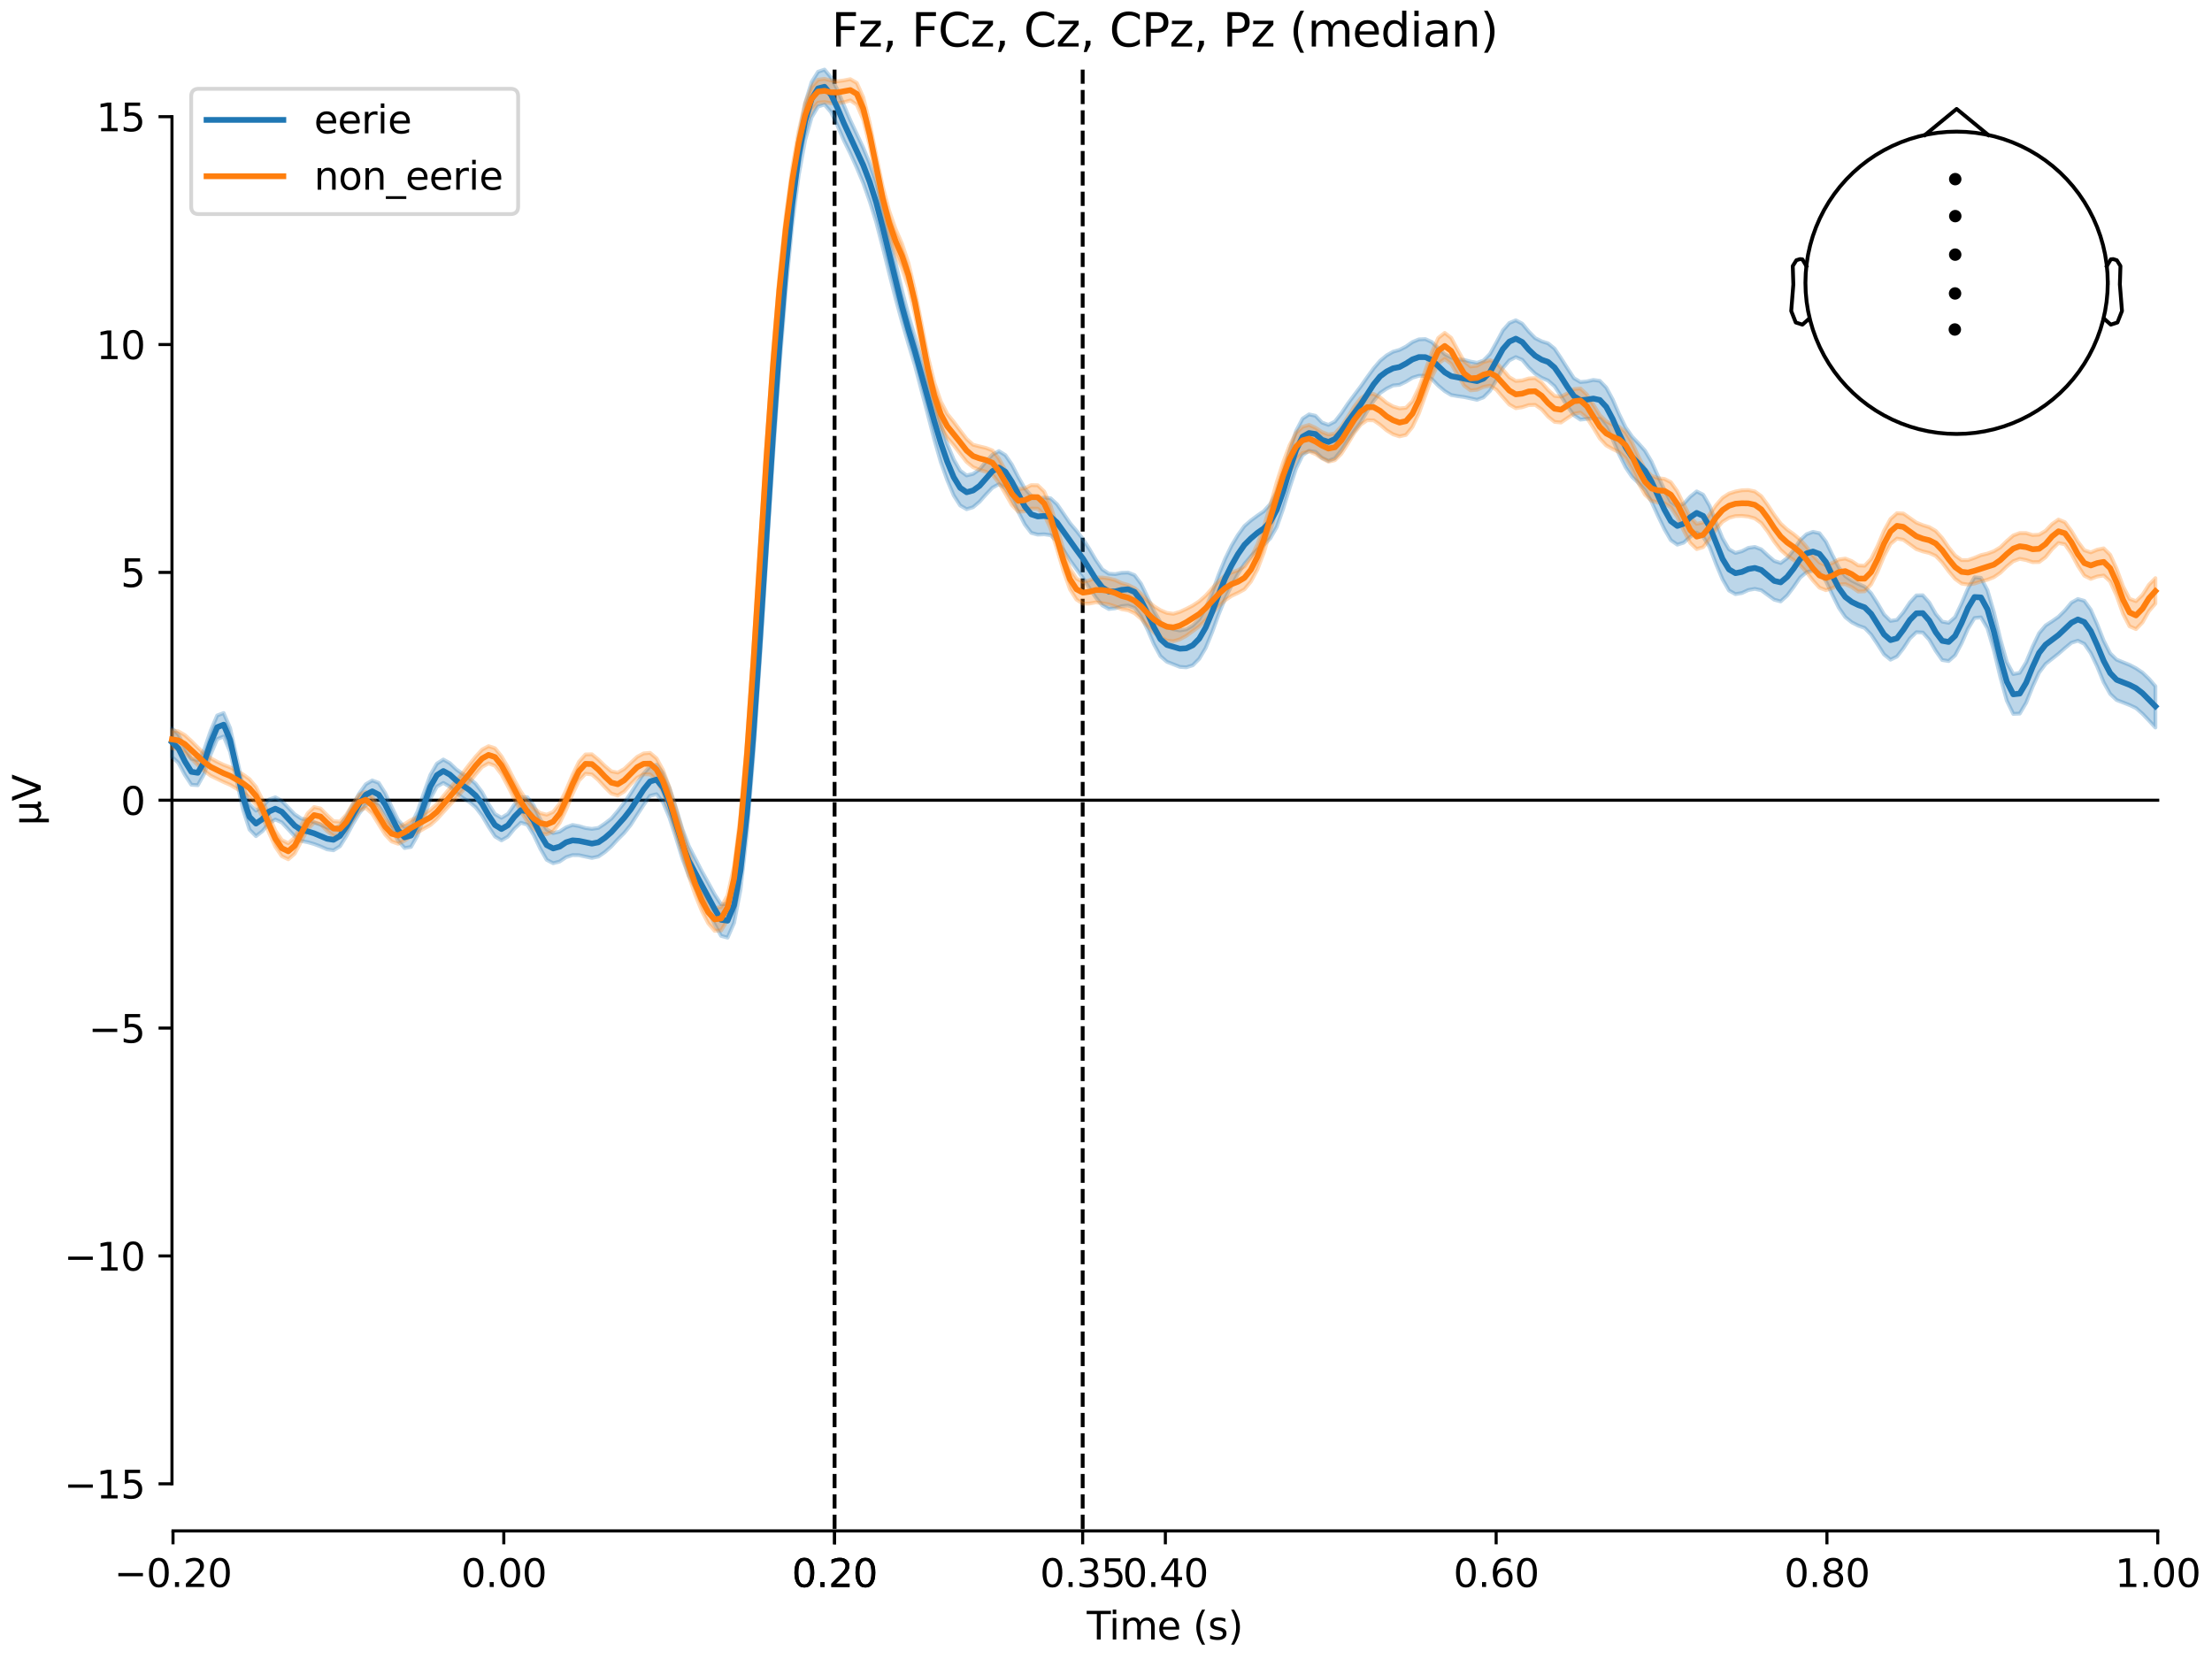 <?xml version="1.0" encoding="utf-8" standalone="no"?>
<!DOCTYPE svg PUBLIC "-//W3C//DTD SVG 1.1//EN"
  "http://www.w3.org/Graphics/SVG/1.1/DTD/svg11.dtd">
<svg xmlns:xlink="http://www.w3.org/1999/xlink" width="576pt" height="432pt" viewBox="0 0 576 432" xmlns="http://www.w3.org/2000/svg" version="1.1">
 <defs>
  <style type="text/css">*{stroke-linejoin: round; stroke-linecap: butt}</style>
 </defs>
 <g id="figure_1">
  <g id="patch_1">
   <path d="M 0 432 
L 576 432 
L 576 0 
L 0 0 
z
" style="fill: #ffffff"/>
  </g>
  <g id="axes_1">
   <g id="patch_2">
    <path d="M 44.783 398.644 
L 561.867 398.644 
L 561.867 18.118 
L 44.783 18.118 
L 44.783 398.644 
z
" style="fill: none; opacity: 0"/>
   </g>
   <g id="patch_3">
    <path d="M 44.783 386.385 
L 44.783 30.377 
" style="fill: none; stroke: #000000; stroke-width: 0.8; stroke-linejoin: miter; stroke-linecap: square"/>
   </g>
   <g id="LineCollection_1">
    <path d="M 217.324 18.118 
L 217.324 398.644 
" clip-path="url(#pd547c3dca2)" style="fill: none; stroke-dasharray: 3.7,1.6; stroke-dashoffset: 0; stroke: #000000"/>
    <path d="M 281.926 18.118 
L 281.926 398.644 
" clip-path="url(#pd547c3dca2)" style="fill: none; stroke-dasharray: 3.7,1.6; stroke-dashoffset: 0; stroke: #000000"/>
   </g>
   <g id="matplotlib.axis_1">
    <g id="xtick_1">
     <g id="line2d_1">
      <defs>
       <path id="m42e9752176" d="M 0 0 
L 0 3.5 
" style="stroke: #000000; stroke-width: 0.8"/>
      </defs>
      <g>
       <use xlink:href="#m42e9752176" x="45.052" y="398.644" style="stroke: #000000; stroke-width: 0.8"/>
      </g>
     </g>
     <g id="text_1">
      <!-- −0.20 -->
      <g transform="translate(29.73 413.242) scale(0.1 -0.1)">
       <defs>
        <path id="DejaVuSans-2212" d="M 678 2272 
L 4684 2272 
L 4684 1741 
L 678 1741 
L 678 2272 
z
" transform="scale(0.016)"/>
        <path id="DejaVuSans-30" d="M 2034 4250 
Q 1547 4250 1301 3770 
Q 1056 3291 1056 2328 
Q 1056 1369 1301 889 
Q 1547 409 2034 409 
Q 2525 409 2770 889 
Q 3016 1369 3016 2328 
Q 3016 3291 2770 3770 
Q 2525 4250 2034 4250 
z
M 2034 4750 
Q 2819 4750 3233 4129 
Q 3647 3509 3647 2328 
Q 3647 1150 3233 529 
Q 2819 -91 2034 -91 
Q 1250 -91 836 529 
Q 422 1150 422 2328 
Q 422 3509 836 4129 
Q 1250 4750 2034 4750 
z
" transform="scale(0.016)"/>
        <path id="DejaVuSans-2e" d="M 684 794 
L 1344 794 
L 1344 0 
L 684 0 
L 684 794 
z
" transform="scale(0.016)"/>
        <path id="DejaVuSans-32" d="M 1228 531 
L 3431 531 
L 3431 0 
L 469 0 
L 469 531 
Q 828 903 1448 1529 
Q 2069 2156 2228 2338 
Q 2531 2678 2651 2914 
Q 2772 3150 2772 3378 
Q 2772 3750 2511 3984 
Q 2250 4219 1831 4219 
Q 1534 4219 1204 4116 
Q 875 4013 500 3803 
L 500 4441 
Q 881 4594 1212 4672 
Q 1544 4750 1819 4750 
Q 2544 4750 2975 4387 
Q 3406 4025 3406 3419 
Q 3406 3131 3298 2873 
Q 3191 2616 2906 2266 
Q 2828 2175 2409 1742 
Q 1991 1309 1228 531 
z
" transform="scale(0.016)"/>
       </defs>
       <use xlink:href="#DejaVuSans-2212"/>
       <use xlink:href="#DejaVuSans-30" transform="translate(83.789 0)"/>
       <use xlink:href="#DejaVuSans-2e" transform="translate(147.412 0)"/>
       <use xlink:href="#DejaVuSans-32" transform="translate(179.199 0)"/>
       <use xlink:href="#DejaVuSans-30" transform="translate(242.822 0)"/>
      </g>
     </g>
    </g>
    <g id="xtick_2">
     <g id="line2d_2">
      <g>
       <use xlink:href="#m42e9752176" x="131.188" y="398.644" style="stroke: #000000; stroke-width: 0.8"/>
      </g>
     </g>
     <g id="text_2">
      <!-- 0.00 -->
      <g transform="translate(120.055 413.242) scale(0.1 -0.1)">
       <use xlink:href="#DejaVuSans-30"/>
       <use xlink:href="#DejaVuSans-2e" transform="translate(63.623 0)"/>
       <use xlink:href="#DejaVuSans-30" transform="translate(95.41 0)"/>
       <use xlink:href="#DejaVuSans-30" transform="translate(159.033 0)"/>
      </g>
     </g>
    </g>
    <g id="xtick_3">
     <g id="line2d_3">
      <g>
       <use xlink:href="#m42e9752176" x="217.324" y="398.644" style="stroke: #000000; stroke-width: 0.8"/>
      </g>
     </g>
     <g id="text_3">
      <!-- 0.20 -->
      <g transform="translate(206.191 413.242) scale(0.1 -0.1)">
       <use xlink:href="#DejaVuSans-30"/>
       <use xlink:href="#DejaVuSans-2e" transform="translate(63.623 0)"/>
       <use xlink:href="#DejaVuSans-32" transform="translate(95.41 0)"/>
       <use xlink:href="#DejaVuSans-30" transform="translate(159.033 0)"/>
      </g>
     </g>
    </g>
    <g id="xtick_4">
     <g id="line2d_4">
      <g>
       <use xlink:href="#m42e9752176" x="217.324" y="398.644" style="stroke: #000000; stroke-width: 0.8"/>
      </g>
     </g>
     <g id="text_4">
      <!-- 0.20 -->
      <g transform="translate(206.191 413.242) scale(0.1 -0.1)">
       <use xlink:href="#DejaVuSans-30"/>
       <use xlink:href="#DejaVuSans-2e" transform="translate(63.623 0)"/>
       <use xlink:href="#DejaVuSans-32" transform="translate(95.41 0)"/>
       <use xlink:href="#DejaVuSans-30" transform="translate(159.033 0)"/>
      </g>
     </g>
    </g>
    <g id="xtick_5">
     <g id="line2d_5">
      <g>
       <use xlink:href="#m42e9752176" x="281.926" y="398.644" style="stroke: #000000; stroke-width: 0.8"/>
      </g>
     </g>
     <g id="text_5">
      <!-- 0.35 -->
      <g transform="translate(270.793 413.242) scale(0.1 -0.1)">
       <defs>
        <path id="DejaVuSans-33" d="M 2597 2516 
Q 3050 2419 3304 2112 
Q 3559 1806 3559 1356 
Q 3559 666 3084 287 
Q 2609 -91 1734 -91 
Q 1441 -91 1130 -33 
Q 819 25 488 141 
L 488 750 
Q 750 597 1062 519 
Q 1375 441 1716 441 
Q 2309 441 2620 675 
Q 2931 909 2931 1356 
Q 2931 1769 2642 2001 
Q 2353 2234 1838 2234 
L 1294 2234 
L 1294 2753 
L 1863 2753 
Q 2328 2753 2575 2939 
Q 2822 3125 2822 3475 
Q 2822 3834 2567 4026 
Q 2313 4219 1838 4219 
Q 1578 4219 1281 4162 
Q 984 4106 628 3988 
L 628 4550 
Q 988 4650 1302 4700 
Q 1616 4750 1894 4750 
Q 2613 4750 3031 4423 
Q 3450 4097 3450 3541 
Q 3450 3153 3228 2886 
Q 3006 2619 2597 2516 
z
" transform="scale(0.016)"/>
        <path id="DejaVuSans-35" d="M 691 4666 
L 3169 4666 
L 3169 4134 
L 1269 4134 
L 1269 2991 
Q 1406 3038 1543 3061 
Q 1681 3084 1819 3084 
Q 2600 3084 3056 2656 
Q 3513 2228 3513 1497 
Q 3513 744 3044 326 
Q 2575 -91 1722 -91 
Q 1428 -91 1123 -41 
Q 819 9 494 109 
L 494 744 
Q 775 591 1075 516 
Q 1375 441 1709 441 
Q 2250 441 2565 725 
Q 2881 1009 2881 1497 
Q 2881 1984 2565 2268 
Q 2250 2553 1709 2553 
Q 1456 2553 1204 2497 
Q 953 2441 691 2322 
L 691 4666 
z
" transform="scale(0.016)"/>
       </defs>
       <use xlink:href="#DejaVuSans-30"/>
       <use xlink:href="#DejaVuSans-2e" transform="translate(63.623 0)"/>
       <use xlink:href="#DejaVuSans-33" transform="translate(95.41 0)"/>
       <use xlink:href="#DejaVuSans-35" transform="translate(159.033 0)"/>
      </g>
     </g>
    </g>
    <g id="xtick_6">
     <g id="line2d_6">
      <g>
       <use xlink:href="#m42e9752176" x="303.46" y="398.644" style="stroke: #000000; stroke-width: 0.8"/>
      </g>
     </g>
     <g id="text_6">
      <!-- 0.40 -->
      <g transform="translate(292.327 413.242) scale(0.1 -0.1)">
       <defs>
        <path id="DejaVuSans-34" d="M 2419 4116 
L 825 1625 
L 2419 1625 
L 2419 4116 
z
M 2253 4666 
L 3047 4666 
L 3047 1625 
L 3713 1625 
L 3713 1100 
L 3047 1100 
L 3047 0 
L 2419 0 
L 2419 1100 
L 313 1100 
L 313 1709 
L 2253 4666 
z
" transform="scale(0.016)"/>
       </defs>
       <use xlink:href="#DejaVuSans-30"/>
       <use xlink:href="#DejaVuSans-2e" transform="translate(63.623 0)"/>
       <use xlink:href="#DejaVuSans-34" transform="translate(95.41 0)"/>
       <use xlink:href="#DejaVuSans-30" transform="translate(159.033 0)"/>
      </g>
     </g>
    </g>
    <g id="xtick_7">
     <g id="line2d_7">
      <g>
       <use xlink:href="#m42e9752176" x="389.595" y="398.644" style="stroke: #000000; stroke-width: 0.8"/>
      </g>
     </g>
     <g id="text_7">
      <!-- 0.60 -->
      <g transform="translate(378.463 413.242) scale(0.1 -0.1)">
       <defs>
        <path id="DejaVuSans-36" d="M 2113 2584 
Q 1688 2584 1439 2293 
Q 1191 2003 1191 1497 
Q 1191 994 1439 701 
Q 1688 409 2113 409 
Q 2538 409 2786 701 
Q 3034 994 3034 1497 
Q 3034 2003 2786 2293 
Q 2538 2584 2113 2584 
z
M 3366 4563 
L 3366 3988 
Q 3128 4100 2886 4159 
Q 2644 4219 2406 4219 
Q 1781 4219 1451 3797 
Q 1122 3375 1075 2522 
Q 1259 2794 1537 2939 
Q 1816 3084 2150 3084 
Q 2853 3084 3261 2657 
Q 3669 2231 3669 1497 
Q 3669 778 3244 343 
Q 2819 -91 2113 -91 
Q 1303 -91 875 529 
Q 447 1150 447 2328 
Q 447 3434 972 4092 
Q 1497 4750 2381 4750 
Q 2619 4750 2861 4703 
Q 3103 4656 3366 4563 
z
" transform="scale(0.016)"/>
       </defs>
       <use xlink:href="#DejaVuSans-30"/>
       <use xlink:href="#DejaVuSans-2e" transform="translate(63.623 0)"/>
       <use xlink:href="#DejaVuSans-36" transform="translate(95.41 0)"/>
       <use xlink:href="#DejaVuSans-30" transform="translate(159.033 0)"/>
      </g>
     </g>
    </g>
    <g id="xtick_8">
     <g id="line2d_8">
      <g>
       <use xlink:href="#m42e9752176" x="475.731" y="398.644" style="stroke: #000000; stroke-width: 0.8"/>
      </g>
     </g>
     <g id="text_8">
      <!-- 0.80 -->
      <g transform="translate(464.598 413.242) scale(0.1 -0.1)">
       <defs>
        <path id="DejaVuSans-38" d="M 2034 2216 
Q 1584 2216 1326 1975 
Q 1069 1734 1069 1313 
Q 1069 891 1326 650 
Q 1584 409 2034 409 
Q 2484 409 2743 651 
Q 3003 894 3003 1313 
Q 3003 1734 2745 1975 
Q 2488 2216 2034 2216 
z
M 1403 2484 
Q 997 2584 770 2862 
Q 544 3141 544 3541 
Q 544 4100 942 4425 
Q 1341 4750 2034 4750 
Q 2731 4750 3128 4425 
Q 3525 4100 3525 3541 
Q 3525 3141 3298 2862 
Q 3072 2584 2669 2484 
Q 3125 2378 3379 2068 
Q 3634 1759 3634 1313 
Q 3634 634 3220 271 
Q 2806 -91 2034 -91 
Q 1263 -91 848 271 
Q 434 634 434 1313 
Q 434 1759 690 2068 
Q 947 2378 1403 2484 
z
M 1172 3481 
Q 1172 3119 1398 2916 
Q 1625 2713 2034 2713 
Q 2441 2713 2670 2916 
Q 2900 3119 2900 3481 
Q 2900 3844 2670 4047 
Q 2441 4250 2034 4250 
Q 1625 4250 1398 4047 
Q 1172 3844 1172 3481 
z
" transform="scale(0.016)"/>
       </defs>
       <use xlink:href="#DejaVuSans-30"/>
       <use xlink:href="#DejaVuSans-2e" transform="translate(63.623 0)"/>
       <use xlink:href="#DejaVuSans-38" transform="translate(95.41 0)"/>
       <use xlink:href="#DejaVuSans-30" transform="translate(159.033 0)"/>
      </g>
     </g>
    </g>
    <g id="xtick_9">
     <g id="line2d_9">
      <g>
       <use xlink:href="#m42e9752176" x="561.867" y="398.644" style="stroke: #000000; stroke-width: 0.8"/>
      </g>
     </g>
     <g id="text_9">
      <!-- 1.00 -->
      <g transform="translate(550.734 413.242) scale(0.1 -0.1)">
       <defs>
        <path id="DejaVuSans-31" d="M 794 531 
L 1825 531 
L 1825 4091 
L 703 3866 
L 703 4441 
L 1819 4666 
L 2450 4666 
L 2450 531 
L 3481 531 
L 3481 0 
L 794 0 
L 794 531 
z
" transform="scale(0.016)"/>
       </defs>
       <use xlink:href="#DejaVuSans-31"/>
       <use xlink:href="#DejaVuSans-2e" transform="translate(63.623 0)"/>
       <use xlink:href="#DejaVuSans-30" transform="translate(95.41 0)"/>
       <use xlink:href="#DejaVuSans-30" transform="translate(159.033 0)"/>
      </g>
     </g>
    </g>
    <g id="text_10">
     <!-- Time (s) -->
     <g transform="translate(282.996 426.92) scale(0.1 -0.1)">
      <defs>
       <path id="DejaVuSans-54" d="M -19 4666 
L 3928 4666 
L 3928 4134 
L 2272 4134 
L 2272 0 
L 1638 0 
L 1638 4134 
L -19 4134 
L -19 4666 
z
" transform="scale(0.016)"/>
       <path id="DejaVuSans-69" d="M 603 3500 
L 1178 3500 
L 1178 0 
L 603 0 
L 603 3500 
z
M 603 4863 
L 1178 4863 
L 1178 4134 
L 603 4134 
L 603 4863 
z
" transform="scale(0.016)"/>
       <path id="DejaVuSans-6d" d="M 3328 2828 
Q 3544 3216 3844 3400 
Q 4144 3584 4550 3584 
Q 5097 3584 5394 3201 
Q 5691 2819 5691 2113 
L 5691 0 
L 5113 0 
L 5113 2094 
Q 5113 2597 4934 2840 
Q 4756 3084 4391 3084 
Q 3944 3084 3684 2787 
Q 3425 2491 3425 1978 
L 3425 0 
L 2847 0 
L 2847 2094 
Q 2847 2600 2669 2842 
Q 2491 3084 2119 3084 
Q 1678 3084 1418 2786 
Q 1159 2488 1159 1978 
L 1159 0 
L 581 0 
L 581 3500 
L 1159 3500 
L 1159 2956 
Q 1356 3278 1631 3431 
Q 1906 3584 2284 3584 
Q 2666 3584 2933 3390 
Q 3200 3197 3328 2828 
z
" transform="scale(0.016)"/>
       <path id="DejaVuSans-65" d="M 3597 1894 
L 3597 1613 
L 953 1613 
Q 991 1019 1311 708 
Q 1631 397 2203 397 
Q 2534 397 2845 478 
Q 3156 559 3463 722 
L 3463 178 
Q 3153 47 2828 -22 
Q 2503 -91 2169 -91 
Q 1331 -91 842 396 
Q 353 884 353 1716 
Q 353 2575 817 3079 
Q 1281 3584 2069 3584 
Q 2775 3584 3186 3129 
Q 3597 2675 3597 1894 
z
M 3022 2063 
Q 3016 2534 2758 2815 
Q 2500 3097 2075 3097 
Q 1594 3097 1305 2825 
Q 1016 2553 972 2059 
L 3022 2063 
z
" transform="scale(0.016)"/>
       <path id="DejaVuSans-20" transform="scale(0.016)"/>
       <path id="DejaVuSans-28" d="M 1984 4856 
Q 1566 4138 1362 3434 
Q 1159 2731 1159 2009 
Q 1159 1288 1364 580 
Q 1569 -128 1984 -844 
L 1484 -844 
Q 1016 -109 783 600 
Q 550 1309 550 2009 
Q 550 2706 781 3412 
Q 1013 4119 1484 4856 
L 1984 4856 
z
" transform="scale(0.016)"/>
       <path id="DejaVuSans-73" d="M 2834 3397 
L 2834 2853 
Q 2591 2978 2328 3040 
Q 2066 3103 1784 3103 
Q 1356 3103 1142 2972 
Q 928 2841 928 2578 
Q 928 2378 1081 2264 
Q 1234 2150 1697 2047 
L 1894 2003 
Q 2506 1872 2764 1633 
Q 3022 1394 3022 966 
Q 3022 478 2636 193 
Q 2250 -91 1575 -91 
Q 1294 -91 989 -36 
Q 684 19 347 128 
L 347 722 
Q 666 556 975 473 
Q 1284 391 1588 391 
Q 1994 391 2212 530 
Q 2431 669 2431 922 
Q 2431 1156 2273 1281 
Q 2116 1406 1581 1522 
L 1381 1569 
Q 847 1681 609 1914 
Q 372 2147 372 2553 
Q 372 3047 722 3315 
Q 1072 3584 1716 3584 
Q 2034 3584 2315 3537 
Q 2597 3491 2834 3397 
z
" transform="scale(0.016)"/>
       <path id="DejaVuSans-29" d="M 513 4856 
L 1013 4856 
Q 1481 4119 1714 3412 
Q 1947 2706 1947 2009 
Q 1947 1309 1714 600 
Q 1481 -109 1013 -844 
L 513 -844 
Q 928 -128 1133 580 
Q 1338 1288 1338 2009 
Q 1338 2731 1133 3434 
Q 928 4138 513 4856 
z
" transform="scale(0.016)"/>
      </defs>
      <use xlink:href="#DejaVuSans-54"/>
      <use xlink:href="#DejaVuSans-69" transform="translate(57.959 0)"/>
      <use xlink:href="#DejaVuSans-6d" transform="translate(85.742 0)"/>
      <use xlink:href="#DejaVuSans-65" transform="translate(183.154 0)"/>
      <use xlink:href="#DejaVuSans-20" transform="translate(244.678 0)"/>
      <use xlink:href="#DejaVuSans-28" transform="translate(276.465 0)"/>
      <use xlink:href="#DejaVuSans-73" transform="translate(315.479 0)"/>
      <use xlink:href="#DejaVuSans-29" transform="translate(367.578 0)"/>
     </g>
    </g>
   </g>
   <g id="matplotlib.axis_2">
    <g id="ytick_1">
     <g id="line2d_10">
      <defs>
       <path id="md809f8b11d" d="M 0 0 
L -3.5 0 
" style="stroke: #000000; stroke-width: 0.8"/>
      </defs>
      <g>
       <use xlink:href="#md809f8b11d" x="44.783" y="386.385" style="stroke: #000000; stroke-width: 0.8"/>
      </g>
     </g>
     <g id="text_11">
      <!-- −15 -->
      <g transform="translate(16.678 390.184) scale(0.1 -0.1)">
       <use xlink:href="#DejaVuSans-2212"/>
       <use xlink:href="#DejaVuSans-31" transform="translate(83.789 0)"/>
       <use xlink:href="#DejaVuSans-35" transform="translate(147.412 0)"/>
      </g>
     </g>
    </g>
    <g id="ytick_2">
     <g id="line2d_11">
      <g>
       <use xlink:href="#md809f8b11d" x="44.783" y="327.05" style="stroke: #000000; stroke-width: 0.8"/>
      </g>
     </g>
     <g id="text_12">
      <!-- −10 -->
      <g transform="translate(16.678 330.849) scale(0.1 -0.1)">
       <use xlink:href="#DejaVuSans-2212"/>
       <use xlink:href="#DejaVuSans-31" transform="translate(83.789 0)"/>
       <use xlink:href="#DejaVuSans-30" transform="translate(147.412 0)"/>
      </g>
     </g>
    </g>
    <g id="ytick_3">
     <g id="line2d_12">
      <g>
       <use xlink:href="#md809f8b11d" x="44.783" y="267.716" style="stroke: #000000; stroke-width: 0.8"/>
      </g>
     </g>
     <g id="text_13">
      <!-- −5 -->
      <g transform="translate(23.041 271.515) scale(0.1 -0.1)">
       <use xlink:href="#DejaVuSans-2212"/>
       <use xlink:href="#DejaVuSans-35" transform="translate(83.789 0)"/>
      </g>
     </g>
    </g>
    <g id="ytick_4">
     <g id="line2d_13">
      <g>
       <use xlink:href="#md809f8b11d" x="44.783" y="208.381" style="stroke: #000000; stroke-width: 0.8"/>
      </g>
     </g>
     <g id="text_14">
      <!-- 0 -->
      <g transform="translate(31.421 212.18) scale(0.1 -0.1)">
       <use xlink:href="#DejaVuSans-30"/>
      </g>
     </g>
    </g>
    <g id="ytick_5">
     <g id="line2d_14">
      <g>
       <use xlink:href="#md809f8b11d" x="44.783" y="149.046" style="stroke: #000000; stroke-width: 0.8"/>
      </g>
     </g>
     <g id="text_15">
      <!-- 5 -->
      <g transform="translate(31.421 152.846) scale(0.1 -0.1)">
       <use xlink:href="#DejaVuSans-35"/>
      </g>
     </g>
    </g>
    <g id="ytick_6">
     <g id="line2d_15">
      <g>
       <use xlink:href="#md809f8b11d" x="44.783" y="89.712" style="stroke: #000000; stroke-width: 0.8"/>
      </g>
     </g>
     <g id="text_16">
      <!-- 10 -->
      <g transform="translate(25.058 93.511) scale(0.1 -0.1)">
       <use xlink:href="#DejaVuSans-31"/>
       <use xlink:href="#DejaVuSans-30" transform="translate(63.623 0)"/>
      </g>
     </g>
    </g>
    <g id="ytick_7">
     <g id="line2d_16">
      <g>
       <use xlink:href="#md809f8b11d" x="44.783" y="30.377" style="stroke: #000000; stroke-width: 0.8"/>
      </g>
     </g>
     <g id="text_17">
      <!-- 15 -->
      <g transform="translate(25.058 34.176) scale(0.1 -0.1)">
       <use xlink:href="#DejaVuSans-31"/>
       <use xlink:href="#DejaVuSans-35" transform="translate(63.623 0)"/>
      </g>
     </g>
    </g>
    <g id="text_18">
     <!-- µV -->
     <g transform="translate(10.599 214.982) rotate(-90) scale(0.1 -0.1)">
      <defs>
       <path id="DejaVuSans-b5" d="M 544 -1331 
L 544 3500 
L 1119 3500 
L 1119 1325 
Q 1119 872 1334 640 
Q 1550 409 1972 409 
Q 2434 409 2667 671 
Q 2900 934 2900 1459 
L 2900 3500 
L 3475 3500 
L 3475 806 
Q 3475 619 3529 530 
Q 3584 441 3700 441 
Q 3728 441 3778 458 
Q 3828 475 3916 513 
L 3916 50 
Q 3788 -22 3673 -56 
Q 3559 -91 3450 -91 
Q 3234 -91 3106 31 
Q 2978 153 2931 403 
Q 2775 156 2548 32 
Q 2322 -91 2016 -91 
Q 1697 -91 1473 31 
Q 1250 153 1119 397 
L 1119 -1331 
L 544 -1331 
z
" transform="scale(0.016)"/>
       <path id="DejaVuSans-56" d="M 1831 0 
L 50 4666 
L 709 4666 
L 2188 738 
L 3669 4666 
L 4325 4666 
L 2547 0 
L 1831 0 
z
" transform="scale(0.016)"/>
      </defs>
      <use xlink:href="#DejaVuSans-b5"/>
      <use xlink:href="#DejaVuSans-56" transform="translate(63.623 0)"/>
     </g>
    </g>
   </g>
   <g id="patch_4">
    <path d="M 45.052 398.644 
L 561.867 398.644 
" style="fill: none; stroke: #000000; stroke-width: 0.8; stroke-linejoin: miter; stroke-linecap: square"/>
   </g>
   <g id="patch_5">
    <path d="M 44.783 208.381 
L 561.867 208.381 
" style="fill: none; stroke: #000000; stroke-width: 0.8; stroke-linejoin: miter; stroke-linecap: square"/>
   </g>
   <g id="text_19">
    <!-- Fz, FCz, Cz, CPz, Pz (median) -->
    <g transform="translate(216.538 12.118) scale(0.12 -0.12)">
     <defs>
      <path id="DejaVuSans-46" d="M 628 4666 
L 3309 4666 
L 3309 4134 
L 1259 4134 
L 1259 2759 
L 3109 2759 
L 3109 2228 
L 1259 2228 
L 1259 0 
L 628 0 
L 628 4666 
z
" transform="scale(0.016)"/>
      <path id="DejaVuSans-7a" d="M 353 3500 
L 3084 3500 
L 3084 2975 
L 922 459 
L 3084 459 
L 3084 0 
L 275 0 
L 275 525 
L 2438 3041 
L 353 3041 
L 353 3500 
z
" transform="scale(0.016)"/>
      <path id="DejaVuSans-2c" d="M 750 794 
L 1409 794 
L 1409 256 
L 897 -744 
L 494 -744 
L 750 256 
L 750 794 
z
" transform="scale(0.016)"/>
      <path id="DejaVuSans-43" d="M 4122 4306 
L 4122 3641 
Q 3803 3938 3442 4084 
Q 3081 4231 2675 4231 
Q 1875 4231 1450 3742 
Q 1025 3253 1025 2328 
Q 1025 1406 1450 917 
Q 1875 428 2675 428 
Q 3081 428 3442 575 
Q 3803 722 4122 1019 
L 4122 359 
Q 3791 134 3420 21 
Q 3050 -91 2638 -91 
Q 1578 -91 968 557 
Q 359 1206 359 2328 
Q 359 3453 968 4101 
Q 1578 4750 2638 4750 
Q 3056 4750 3426 4639 
Q 3797 4528 4122 4306 
z
" transform="scale(0.016)"/>
      <path id="DejaVuSans-50" d="M 1259 4147 
L 1259 2394 
L 2053 2394 
Q 2494 2394 2734 2622 
Q 2975 2850 2975 3272 
Q 2975 3691 2734 3919 
Q 2494 4147 2053 4147 
L 1259 4147 
z
M 628 4666 
L 2053 4666 
Q 2838 4666 3239 4311 
Q 3641 3956 3641 3272 
Q 3641 2581 3239 2228 
Q 2838 1875 2053 1875 
L 1259 1875 
L 1259 0 
L 628 0 
L 628 4666 
z
" transform="scale(0.016)"/>
      <path id="DejaVuSans-64" d="M 2906 2969 
L 2906 4863 
L 3481 4863 
L 3481 0 
L 2906 0 
L 2906 525 
Q 2725 213 2448 61 
Q 2172 -91 1784 -91 
Q 1150 -91 751 415 
Q 353 922 353 1747 
Q 353 2572 751 3078 
Q 1150 3584 1784 3584 
Q 2172 3584 2448 3432 
Q 2725 3281 2906 2969 
z
M 947 1747 
Q 947 1113 1208 752 
Q 1469 391 1925 391 
Q 2381 391 2643 752 
Q 2906 1113 2906 1747 
Q 2906 2381 2643 2742 
Q 2381 3103 1925 3103 
Q 1469 3103 1208 2742 
Q 947 2381 947 1747 
z
" transform="scale(0.016)"/>
      <path id="DejaVuSans-61" d="M 2194 1759 
Q 1497 1759 1228 1600 
Q 959 1441 959 1056 
Q 959 750 1161 570 
Q 1363 391 1709 391 
Q 2188 391 2477 730 
Q 2766 1069 2766 1631 
L 2766 1759 
L 2194 1759 
z
M 3341 1997 
L 3341 0 
L 2766 0 
L 2766 531 
Q 2569 213 2275 61 
Q 1981 -91 1556 -91 
Q 1019 -91 701 211 
Q 384 513 384 1019 
Q 384 1609 779 1909 
Q 1175 2209 1959 2209 
L 2766 2209 
L 2766 2266 
Q 2766 2663 2505 2880 
Q 2244 3097 1772 3097 
Q 1472 3097 1187 3025 
Q 903 2953 641 2809 
L 641 3341 
Q 956 3463 1253 3523 
Q 1550 3584 1831 3584 
Q 2591 3584 2966 3190 
Q 3341 2797 3341 1997 
z
" transform="scale(0.016)"/>
      <path id="DejaVuSans-6e" d="M 3513 2113 
L 3513 0 
L 2938 0 
L 2938 2094 
Q 2938 2591 2744 2837 
Q 2550 3084 2163 3084 
Q 1697 3084 1428 2787 
Q 1159 2491 1159 1978 
L 1159 0 
L 581 0 
L 581 3500 
L 1159 3500 
L 1159 2956 
Q 1366 3272 1645 3428 
Q 1925 3584 2291 3584 
Q 2894 3584 3203 3211 
Q 3513 2838 3513 2113 
z
" transform="scale(0.016)"/>
     </defs>
     <use xlink:href="#DejaVuSans-46"/>
     <use xlink:href="#DejaVuSans-7a" transform="translate(57.52 0)"/>
     <use xlink:href="#DejaVuSans-2c" transform="translate(110.01 0)"/>
     <use xlink:href="#DejaVuSans-20" transform="translate(141.797 0)"/>
     <use xlink:href="#DejaVuSans-46" transform="translate(173.584 0)"/>
     <use xlink:href="#DejaVuSans-43" transform="translate(231.104 0)"/>
     <use xlink:href="#DejaVuSans-7a" transform="translate(300.928 0)"/>
     <use xlink:href="#DejaVuSans-2c" transform="translate(353.418 0)"/>
     <use xlink:href="#DejaVuSans-20" transform="translate(385.205 0)"/>
     <use xlink:href="#DejaVuSans-43" transform="translate(416.992 0)"/>
     <use xlink:href="#DejaVuSans-7a" transform="translate(486.816 0)"/>
     <use xlink:href="#DejaVuSans-2c" transform="translate(539.307 0)"/>
     <use xlink:href="#DejaVuSans-20" transform="translate(571.094 0)"/>
     <use xlink:href="#DejaVuSans-43" transform="translate(602.881 0)"/>
     <use xlink:href="#DejaVuSans-50" transform="translate(672.705 0)"/>
     <use xlink:href="#DejaVuSans-7a" transform="translate(733.008 0)"/>
     <use xlink:href="#DejaVuSans-2c" transform="translate(785.498 0)"/>
     <use xlink:href="#DejaVuSans-20" transform="translate(817.285 0)"/>
     <use xlink:href="#DejaVuSans-50" transform="translate(849.072 0)"/>
     <use xlink:href="#DejaVuSans-7a" transform="translate(909.375 0)"/>
     <use xlink:href="#DejaVuSans-20" transform="translate(961.865 0)"/>
     <use xlink:href="#DejaVuSans-28" transform="translate(993.652 0)"/>
     <use xlink:href="#DejaVuSans-6d" transform="translate(1032.666 0)"/>
     <use xlink:href="#DejaVuSans-65" transform="translate(1130.078 0)"/>
     <use xlink:href="#DejaVuSans-64" transform="translate(1191.602 0)"/>
     <use xlink:href="#DejaVuSans-69" transform="translate(1255.078 0)"/>
     <use xlink:href="#DejaVuSans-61" transform="translate(1282.861 0)"/>
     <use xlink:href="#DejaVuSans-6e" transform="translate(1344.141 0)"/>
     <use xlink:href="#DejaVuSans-29" transform="translate(1407.52 0)"/>
    </g>
   </g>
   <g id="legend_1">
    <g id="patch_6">
     <path d="M 51.783 55.753 
L 132.925 55.753 
Q 134.925 55.753 134.925 53.753 
L 134.925 25.118 
Q 134.925 23.118 132.925 23.118 
L 51.783 23.118 
Q 49.783 23.118 49.783 25.118 
L 49.783 53.753 
Q 49.783 55.753 51.783 55.753 
z
" style="fill: #ffffff; opacity: 0.8; stroke: #cccccc; stroke-linejoin: miter"/>
    </g>
    <g id="line2d_17">
     <path d="M 53.783 31.217 
L 63.783 31.217 
L 73.783 31.217 
" style="fill: none; stroke: #1f77b4; stroke-width: 1.5; stroke-linecap: square"/>
    </g>
    <g id="text_20">
     <!-- eerie -->
     <g transform="translate(81.783 34.717) scale(0.1 -0.1)">
      <defs>
       <path id="DejaVuSans-72" d="M 2631 2963 
Q 2534 3019 2420 3045 
Q 2306 3072 2169 3072 
Q 1681 3072 1420 2755 
Q 1159 2438 1159 1844 
L 1159 0 
L 581 0 
L 581 3500 
L 1159 3500 
L 1159 2956 
Q 1341 3275 1631 3429 
Q 1922 3584 2338 3584 
Q 2397 3584 2469 3576 
Q 2541 3569 2628 3553 
L 2631 2963 
z
" transform="scale(0.016)"/>
      </defs>
      <use xlink:href="#DejaVuSans-65"/>
      <use xlink:href="#DejaVuSans-65" transform="translate(61.523 0)"/>
      <use xlink:href="#DejaVuSans-72" transform="translate(123.047 0)"/>
      <use xlink:href="#DejaVuSans-69" transform="translate(164.16 0)"/>
      <use xlink:href="#DejaVuSans-65" transform="translate(191.943 0)"/>
     </g>
    </g>
    <g id="line2d_18">
     <path d="M 53.783 45.895 
L 63.783 45.895 
L 73.783 45.895 
" style="fill: none; stroke: #ff7f0e; stroke-width: 1.5; stroke-linecap: square"/>
    </g>
    <g id="text_21">
     <!-- non_eerie -->
     <g transform="translate(81.783 49.395) scale(0.1 -0.1)">
      <defs>
       <path id="DejaVuSans-6f" d="M 1959 3097 
Q 1497 3097 1228 2736 
Q 959 2375 959 1747 
Q 959 1119 1226 758 
Q 1494 397 1959 397 
Q 2419 397 2687 759 
Q 2956 1122 2956 1747 
Q 2956 2369 2687 2733 
Q 2419 3097 1959 3097 
z
M 1959 3584 
Q 2709 3584 3137 3096 
Q 3566 2609 3566 1747 
Q 3566 888 3137 398 
Q 2709 -91 1959 -91 
Q 1206 -91 779 398 
Q 353 888 353 1747 
Q 353 2609 779 3096 
Q 1206 3584 1959 3584 
z
" transform="scale(0.016)"/>
       <path id="DejaVuSans-5f" d="M 3263 -1063 
L 3263 -1509 
L -63 -1509 
L -63 -1063 
L 3263 -1063 
z
" transform="scale(0.016)"/>
      </defs>
      <use xlink:href="#DejaVuSans-6e"/>
      <use xlink:href="#DejaVuSans-6f" transform="translate(63.379 0)"/>
      <use xlink:href="#DejaVuSans-6e" transform="translate(124.561 0)"/>
      <use xlink:href="#DejaVuSans-5f" transform="translate(187.939 0)"/>
      <use xlink:href="#DejaVuSans-65" transform="translate(237.939 0)"/>
      <use xlink:href="#DejaVuSans-65" transform="translate(299.463 0)"/>
      <use xlink:href="#DejaVuSans-72" transform="translate(360.986 0)"/>
      <use xlink:href="#DejaVuSans-69" transform="translate(402.1 0)"/>
      <use xlink:href="#DejaVuSans-65" transform="translate(429.883 0)"/>
     </g>
    </g>
   </g>
   <g id="FillBetweenPolyCollection_1">
    <defs>
     <path id="m5ad3f0edd2" d="M 44.783 -242.343 
L 44.783 -234.874 
L 46.465 -233.355 
L 48.148 -230.206 
L 49.83 -227.653 
L 51.512 -227.53 
L 53.195 -230.53 
L 54.877 -235.58 
L 56.559 -239.539 
L 58.242 -240.23 
L 59.924 -236.241 
L 61.606 -228.775 
L 63.289 -221.142 
L 64.971 -215.978 
L 66.653 -214.261 
L 68.336 -215.57 
L 70.018 -217.596 
L 71.7 -218.6 
L 73.383 -217.844 
L 75.065 -216.039 
L 76.748 -214.22 
L 78.43 -213.023 
L 80.112 -212.694 
L 81.795 -212.214 
L 83.477 -211.586 
L 85.159 -210.834 
L 86.842 -210.584 
L 88.524 -211.628 
L 90.206 -214.28 
L 91.889 -217.44 
L 93.571 -220.223 
L 95.253 -222.384 
L 96.936 -223.043 
L 98.618 -222.187 
L 100.3 -219.551 
L 101.983 -216.155 
L 103.665 -213.086 
L 105.347 -211.174 
L 107.03 -211.458 
L 108.712 -214.424 
L 110.394 -219.136 
L 112.077 -224.063 
L 113.759 -227.174 
L 115.441 -228.129 
L 117.124 -227.154 
L 118.806 -225.55 
L 120.488 -224.238 
L 122.171 -223.191 
L 123.853 -221.792 
L 125.535 -219.599 
L 127.218 -216.73 
L 128.9 -214.179 
L 130.582 -213.163 
L 132.265 -214.149 
L 133.947 -216.203 
L 135.629 -217.76 
L 137.312 -217.265 
L 138.994 -214.538 
L 140.676 -211.013 
L 142.359 -208.095 
L 144.041 -207.22 
L 145.723 -207.656 
L 147.406 -208.788 
L 149.088 -209.332 
L 150.77 -209.308 
L 152.453 -208.941 
L 154.135 -208.593 
L 155.817 -208.955 
L 157.5 -210.105 
L 159.182 -211.59 
L 160.864 -213.423 
L 162.547 -215.097 
L 164.229 -217.179 
L 165.912 -219.812 
L 167.594 -222.384 
L 169.276 -224.776 
L 170.959 -225.191 
L 172.641 -223.096 
L 174.323 -219.107 
L 176.006 -213.927 
L 177.688 -208.424 
L 179.37 -203.947 
L 181.053 -200.822 
L 182.735 -197.642 
L 184.417 -194.868 
L 186.1 -191.265 
L 187.782 -188.29 
L 189.464 -187.837 
L 191.147 -191.676 
L 192.829 -200.331 
L 194.511 -215.131 
L 196.194 -235.373 
L 197.876 -259.807 
L 199.558 -286.087 
L 201.241 -312.117 
L 202.923 -335.778 
L 204.605 -356.157 
L 206.288 -373.32 
L 207.97 -386.284 
L 209.652 -395.454 
L 211.335 -401.42 
L 213.017 -404.258 
L 214.699 -404.762 
L 216.382 -402.828 
L 218.064 -399.321 
L 219.746 -395.416 
L 221.429 -392.031 
L 223.111 -388.311 
L 224.793 -384.323 
L 226.476 -379.57 
L 228.158 -374.192 
L 229.84 -367.715 
L 231.523 -360.943 
L 233.205 -354.31 
L 234.887 -348.178 
L 236.57 -342.391 
L 238.252 -336.82 
L 239.934 -330.427 
L 241.617 -324.013 
L 243.299 -317.513 
L 244.981 -311.665 
L 246.664 -306.952 
L 248.346 -302.994 
L 250.028 -300.377 
L 251.711 -299.402 
L 253.393 -299.926 
L 255.076 -301.346 
L 256.758 -303.241 
L 258.44 -305.006 
L 260.123 -305.922 
L 261.805 -304.916 
L 263.487 -302.188 
L 265.17 -298.686 
L 266.852 -295.433 
L 268.534 -293.244 
L 270.217 -292.787 
L 271.899 -292.869 
L 273.581 -292.642 
L 275.264 -291.044 
L 276.946 -288.766 
L 278.628 -286.117 
L 280.311 -283.776 
L 281.993 -281.517 
L 283.675 -278.834 
L 285.358 -276.388 
L 287.04 -274.361 
L 288.722 -273.418 
L 290.405 -273.598 
L 292.087 -274.166 
L 293.769 -274.313 
L 295.452 -273.702 
L 297.134 -271.454 
L 298.816 -268.067 
L 300.499 -264.185 
L 302.181 -261.125 
L 303.863 -259.672 
L 305.546 -259.013 
L 307.228 -258.348 
L 308.91 -258.233 
L 310.593 -258.755 
L 312.275 -260.448 
L 313.957 -263.268 
L 315.64 -267.372 
L 317.322 -271.969 
L 319.004 -276.091 
L 320.687 -279.499 
L 322.369 -282.543 
L 324.051 -285.172 
L 325.734 -287.159 
L 327.416 -288.873 
L 329.098 -290.145 
L 330.781 -291.816 
L 332.463 -294.763 
L 334.145 -299.525 
L 335.828 -305.001 
L 337.51 -310.045 
L 339.192 -313.445 
L 340.875 -314.603 
L 342.557 -314.331 
L 344.239 -312.779 
L 345.922 -311.994 
L 347.604 -312.638 
L 349.287 -314.735 
L 350.969 -317.383 
L 352.651 -319.781 
L 354.334 -322.026 
L 356.016 -324.898 
L 357.698 -327.596 
L 359.381 -329.657 
L 361.063 -330.789 
L 362.745 -331.62 
L 364.428 -331.8 
L 366.11 -332.603 
L 367.792 -333.633 
L 369.475 -334.145 
L 371.157 -334.139 
L 372.839 -333.301 
L 374.522 -331.569 
L 376.204 -330.159 
L 377.886 -329.142 
L 379.569 -328.842 
L 381.251 -328.621 
L 382.933 -328.257 
L 384.616 -327.892 
L 386.298 -328.52 
L 387.98 -330.19 
L 389.663 -333.035 
L 391.345 -336.168 
L 393.027 -338.153 
L 394.71 -339.015 
L 396.392 -338.293 
L 398.074 -336.306 
L 399.757 -334.681 
L 401.439 -333.629 
L 403.121 -332.903 
L 404.804 -331.422 
L 406.486 -328.878 
L 408.168 -326.158 
L 409.851 -323.862 
L 411.533 -322.732 
L 413.215 -322.921 
L 414.898 -323.098 
L 416.58 -322.849 
L 418.262 -320.823 
L 419.945 -317.516 
L 421.627 -313.651 
L 423.309 -310.298 
L 424.992 -307.818 
L 426.674 -306.225 
L 428.356 -304.41 
L 430.039 -301.363 
L 431.721 -297.696 
L 433.403 -294.211 
L 435.086 -291.329 
L 436.768 -290.165 
L 438.451 -290.703 
L 440.133 -292.231 
L 441.815 -293.309 
L 443.498 -292.213 
L 445.18 -289.55 
L 446.862 -285.115 
L 448.545 -281.126 
L 450.227 -278.229 
L 451.909 -277.286 
L 453.592 -277.582 
L 455.274 -278.359 
L 456.956 -278.657 
L 458.639 -278.3 
L 460.321 -277.055 
L 462.003 -275.841 
L 463.686 -275.387 
L 465.368 -276.914 
L 467.05 -279.128 
L 468.733 -281.576 
L 470.415 -282.994 
L 472.097 -283.398 
L 473.78 -282.837 
L 475.462 -280.685 
L 477.144 -277.121 
L 478.827 -273.742 
L 480.509 -271.297 
L 482.191 -269.958 
L 483.874 -269.091 
L 485.556 -268.488 
L 487.238 -266.737 
L 488.921 -264.212 
L 490.603 -261.589 
L 492.285 -260.215 
L 493.968 -261.026 
L 495.65 -263.193 
L 497.332 -265.753 
L 499.015 -267.364 
L 500.697 -267.282 
L 502.379 -265.403 
L 504.062 -262.511 
L 505.744 -260.132 
L 507.426 -259.863 
L 509.109 -261.351 
L 510.791 -264.478 
L 512.473 -268.307 
L 514.156 -271.062 
L 515.838 -271.232 
L 517.52 -268.389 
L 519.203 -262.662 
L 520.885 -255.677 
L 522.567 -249.542 
L 524.25 -246.104 
L 525.932 -246.178 
L 527.615 -249.013 
L 529.297 -253.178 
L 530.979 -256.863 
L 532.662 -259.102 
L 534.344 -260.435 
L 536.026 -261.764 
L 537.709 -263.233 
L 539.391 -264.627 
L 541.073 -265.157 
L 542.756 -264.345 
L 544.438 -261.9 
L 546.12 -258.397 
L 547.803 -254.302 
L 549.485 -251.309 
L 551.167 -249.71 
L 552.85 -249.069 
L 554.532 -248.407 
L 556.214 -247.61 
L 557.897 -246.135 
L 559.579 -244.364 
L 561.261 -242.561 
L 561.261 -253.302 
L 561.261 -253.302 
L 559.579 -255.257 
L 557.897 -256.866 
L 556.214 -257.987 
L 554.532 -258.868 
L 552.85 -259.543 
L 551.167 -260.229 
L 549.485 -261.875 
L 547.803 -265.159 
L 546.12 -269.43 
L 544.438 -273.233 
L 542.756 -275.541 
L 541.073 -276.016 
L 539.391 -275.074 
L 537.709 -273.066 
L 536.026 -271.395 
L 534.344 -270.212 
L 532.662 -269.13 
L 530.979 -267.132 
L 529.297 -263.629 
L 527.615 -259.567 
L 525.932 -256.805 
L 524.25 -256.484 
L 522.567 -259.627 
L 520.885 -265.584 
L 519.203 -272.599 
L 517.52 -278.334 
L 515.838 -281.528 
L 514.156 -281.679 
L 512.473 -278.804 
L 510.791 -274.889 
L 509.109 -271.328 
L 507.426 -269.821 
L 505.744 -270.132 
L 504.062 -272.144 
L 502.379 -275.103 
L 500.697 -276.997 
L 499.015 -276.952 
L 497.332 -275.119 
L 495.65 -272.602 
L 493.968 -270.601 
L 492.285 -270.325 
L 490.603 -272.002 
L 488.921 -274.878 
L 487.238 -277.514 
L 485.556 -279.219 
L 483.874 -280 
L 482.191 -280.823 
L 480.509 -281.972 
L 478.827 -284.247 
L 477.144 -287.508 
L 475.462 -290.971 
L 473.78 -293.157 
L 472.097 -293.511 
L 470.415 -292.891 
L 468.733 -291.332 
L 467.05 -288.754 
L 465.368 -286.655 
L 463.686 -285.391 
L 462.003 -285.931 
L 460.321 -287.385 
L 458.639 -288.948 
L 456.956 -289.579 
L 455.274 -289.332 
L 453.592 -288.472 
L 451.909 -288.017 
L 450.227 -288.968 
L 448.545 -291.828 
L 446.862 -295.94 
L 445.18 -300.288 
L 443.498 -303.193 
L 441.815 -304.035 
L 440.133 -302.673 
L 438.451 -300.832 
L 436.768 -300.183 
L 435.086 -301.346 
L 433.403 -304.463 
L 431.721 -308.077 
L 430.039 -311.829 
L 428.356 -314.636 
L 426.674 -316.533 
L 424.992 -318.307 
L 423.309 -320.718 
L 421.627 -324.134 
L 419.945 -327.992 
L 418.262 -331.088 
L 416.58 -332.831 
L 414.898 -333.068 
L 413.215 -332.679 
L 411.533 -332.525 
L 409.851 -333.523 
L 408.168 -336.084 
L 406.486 -338.727 
L 404.804 -341.225 
L 403.121 -342.593 
L 401.439 -343.122 
L 399.757 -343.961 
L 398.074 -345.681 
L 396.392 -347.718 
L 394.71 -348.599 
L 393.027 -347.893 
L 391.345 -345.972 
L 389.663 -342.833 
L 387.98 -339.836 
L 386.298 -338.119 
L 384.616 -337.537 
L 382.933 -337.84 
L 381.251 -338.286 
L 379.569 -338.428 
L 377.886 -338.897 
L 376.204 -339.791 
L 374.522 -341.335 
L 372.839 -342.945 
L 371.157 -343.704 
L 369.475 -343.628 
L 367.792 -342.929 
L 366.11 -341.748 
L 364.428 -340.892 
L 362.745 -340.411 
L 361.063 -339.454 
L 359.381 -338.054 
L 357.698 -336.091 
L 356.016 -333.785 
L 354.334 -331.386 
L 352.651 -329.158 
L 350.969 -326.883 
L 349.287 -324.384 
L 347.604 -322.231 
L 345.922 -321.369 
L 344.239 -321.973 
L 342.557 -323.739 
L 340.875 -324.097 
L 339.192 -323.001 
L 337.51 -319.803 
L 335.828 -314.635 
L 334.145 -308.765 
L 332.463 -303.896 
L 330.781 -300.766 
L 329.098 -298.892 
L 327.416 -297.734 
L 325.734 -296.489 
L 324.051 -295.029 
L 322.369 -292.714 
L 320.687 -289.917 
L 319.004 -286.447 
L 317.322 -282.326 
L 315.64 -277.662 
L 313.957 -273.678 
L 312.275 -270.76 
L 310.593 -269.136 
L 308.91 -268.131 
L 307.228 -267.841 
L 305.546 -268.15 
L 303.863 -268.661 
L 302.181 -270.003 
L 300.499 -272.887 
L 298.816 -276.519 
L 297.134 -279.995 
L 295.452 -282.237 
L 293.769 -282.905 
L 292.087 -282.85 
L 290.405 -282.504 
L 288.722 -282.63 
L 287.04 -283.729 
L 285.358 -286.193 
L 283.675 -289.026 
L 281.993 -291.653 
L 280.311 -293.783 
L 278.628 -295.765 
L 276.946 -298.253 
L 275.264 -300.685 
L 273.581 -302.234 
L 271.899 -302.445 
L 270.217 -302.174 
L 268.534 -302.897 
L 266.852 -304.818 
L 265.17 -307.782 
L 263.487 -311.036 
L 261.805 -313.487 
L 260.123 -314.531 
L 258.44 -313.623 
L 256.758 -311.807 
L 255.076 -309.779 
L 253.393 -308.611 
L 251.711 -308.197 
L 250.028 -309.446 
L 248.346 -312.359 
L 246.664 -316.398 
L 244.981 -321.438 
L 243.299 -327.015 
L 241.617 -332.886 
L 239.934 -338.434 
L 238.252 -344.239 
L 236.57 -349.934 
L 234.887 -356.34 
L 233.205 -363.542 
L 231.523 -370.709 
L 229.84 -377.769 
L 228.158 -384.346 
L 226.476 -389.419 
L 224.793 -393.499 
L 223.111 -397.102 
L 221.429 -400.66 
L 219.746 -404.592 
L 218.064 -408.634 
L 216.382 -411.871 
L 214.699 -413.882 
L 213.017 -413.314 
L 211.335 -410.625 
L 209.652 -405.091 
L 207.97 -396.366 
L 206.288 -383.732 
L 204.605 -367.119 
L 202.923 -346.783 
L 201.241 -323.201 
L 199.558 -297.278 
L 197.876 -270.764 
L 196.194 -245.87 
L 194.511 -225.225 
L 192.829 -210.087 
L 191.147 -200.811 
L 189.464 -196.615 
L 187.782 -196.502 
L 186.1 -199.087 
L 184.417 -202.144 
L 182.735 -205.164 
L 181.053 -208.415 
L 179.37 -211.684 
L 177.688 -216.106 
L 176.006 -221.687 
L 174.323 -226.834 
L 172.641 -230.706 
L 170.959 -232.872 
L 169.276 -232.444 
L 167.594 -230.584 
L 165.912 -228.066 
L 164.229 -225.429 
L 162.547 -222.966 
L 160.864 -220.804 
L 159.182 -218.835 
L 157.5 -217.545 
L 155.817 -216.415 
L 154.135 -216.164 
L 152.453 -216.385 
L 150.77 -216.884 
L 149.088 -217.185 
L 147.406 -216.553 
L 145.723 -215.451 
L 144.041 -215.069 
L 142.359 -216.023 
L 140.676 -218.69 
L 138.994 -222.236 
L 137.312 -224.412 
L 135.629 -224.402 
L 133.947 -222.507 
L 132.265 -220.069 
L 130.582 -219.044 
L 128.9 -220.026 
L 127.218 -222.608 
L 125.535 -225.722 
L 123.853 -227.948 
L 122.171 -229.372 
L 120.488 -230.479 
L 118.806 -231.671 
L 117.124 -233.289 
L 115.441 -234.226 
L 113.759 -233.157 
L 112.077 -230.24 
L 110.394 -225.567 
L 108.712 -220.655 
L 107.03 -217.249 
L 105.347 -216.638 
L 103.665 -218.469 
L 101.983 -221.885 
L 100.3 -225.474 
L 98.618 -228.147 
L 96.936 -228.78 
L 95.253 -227.786 
L 93.571 -225.44 
L 91.889 -222.457 
L 90.206 -219.419 
L 88.524 -216.989 
L 86.842 -216.236 
L 85.159 -216.526 
L 83.477 -217.257 
L 81.795 -217.91 
L 80.112 -218.557 
L 78.43 -218.846 
L 76.748 -219.953 
L 75.065 -221.7 
L 73.383 -223.452 
L 71.7 -224.388 
L 70.018 -223.786 
L 68.336 -221.961 
L 66.653 -220.914 
L 64.971 -222.544 
L 63.289 -227.301 
L 61.606 -234.853 
L 59.924 -242.414 
L 58.242 -246.33 
L 56.559 -245.7 
L 54.877 -241.759 
L 53.195 -236.856 
L 51.512 -234.069 
L 49.83 -234.447 
L 48.148 -237.233 
L 46.465 -240.72 
L 44.783 -242.343 
z
" style="stroke: #1f77b4; stroke-opacity: 0.3"/>
    </defs>
    <g>
     <use xlink:href="#m5ad3f0edd2" x="0" y="432" style="fill: #1f77b4; fill-opacity: 0.3; stroke: #1f77b4; stroke-opacity: 0.3"/>
    </g>
   </g>
   <g id="FillBetweenPolyCollection_2">
    <defs>
     <path id="m117d2f8daa" d="M 44.783 -241.841 
L 44.783 -237.166 
L 46.465 -236.916 
L 48.148 -235.995 
L 49.83 -234.463 
L 51.512 -232.794 
L 53.195 -231.264 
L 54.877 -229.999 
L 56.559 -229.166 
L 58.242 -228.356 
L 59.924 -227.634 
L 61.606 -226.638 
L 63.289 -225.668 
L 64.971 -224.37 
L 66.653 -222.467 
L 68.336 -219.329 
L 70.018 -215.223 
L 71.7 -211.496 
L 73.383 -209.046 
L 75.065 -208.243 
L 76.748 -209.702 
L 78.43 -212.89 
L 80.112 -216.049 
L 81.795 -217.791 
L 83.477 -217.409 
L 85.159 -215.656 
L 86.842 -214.32 
L 88.524 -214.191 
L 90.206 -215.86 
L 91.889 -218.633 
L 93.571 -220.93 
L 95.253 -221.623 
L 96.936 -220.086 
L 98.618 -217.348 
L 100.3 -214.672 
L 101.983 -212.88 
L 103.665 -212.281 
L 105.347 -213.094 
L 107.03 -214.225 
L 108.712 -215.229 
L 110.394 -216.218 
L 112.077 -217.156 
L 113.759 -218.651 
L 115.441 -220.521 
L 117.124 -222.362 
L 118.806 -224.211 
L 120.488 -226.091 
L 122.171 -228.199 
L 123.853 -230.345 
L 125.535 -232.292 
L 127.218 -233.218 
L 128.9 -232.593 
L 130.582 -230.382 
L 132.265 -227.258 
L 133.947 -223.934 
L 135.629 -220.699 
L 137.312 -218.105 
L 138.994 -216.266 
L 140.676 -214.939 
L 142.359 -214.761 
L 144.041 -215.526 
L 145.723 -217.661 
L 147.406 -221.147 
L 149.088 -225.265 
L 150.77 -228.738 
L 152.453 -230.516 
L 154.135 -230.337 
L 155.817 -228.85 
L 157.5 -227.033 
L 159.182 -225.349 
L 160.864 -224.847 
L 162.547 -225.903 
L 164.229 -227.782 
L 165.912 -229.488 
L 167.594 -230.367 
L 169.276 -230.368 
L 170.959 -228.841 
L 172.641 -225.702 
L 174.323 -221.011 
L 176.006 -215.332 
L 177.688 -209.538 
L 179.37 -203.848 
L 181.053 -198.944 
L 182.735 -194.822 
L 184.417 -191.583 
L 186.1 -189.616 
L 187.782 -189.726 
L 189.464 -192.432 
L 191.147 -199.856 
L 192.829 -212.857 
L 194.511 -231.863 
L 196.194 -255.814 
L 197.876 -282.239 
L 199.558 -308.637 
L 201.241 -332.533 
L 202.923 -352.868 
L 204.605 -368.983 
L 206.288 -381.827 
L 207.97 -391.8 
L 209.652 -399.164 
L 211.335 -403.311 
L 213.017 -405.27 
L 214.699 -405.421 
L 216.382 -405.118 
L 218.064 -405.106 
L 219.746 -405.378 
L 221.429 -405.845 
L 223.111 -404.737 
L 224.793 -400.846 
L 226.476 -394.049 
L 228.158 -385.609 
L 229.84 -377.421 
L 231.523 -370.809 
L 233.205 -365.948 
L 234.887 -362.104 
L 236.57 -357.169 
L 238.252 -350.136 
L 239.934 -341.576 
L 241.617 -332.747 
L 243.299 -325.725 
L 244.981 -320.93 
L 246.664 -317.974 
L 248.346 -316.065 
L 250.028 -313.862 
L 251.711 -311.706 
L 253.393 -310.328 
L 255.076 -309.66 
L 256.758 -309.153 
L 258.44 -308.392 
L 260.123 -306.243 
L 261.805 -303.444 
L 263.487 -300.522 
L 265.17 -298.751 
L 266.852 -298.844 
L 268.534 -299.569 
L 270.217 -299.544 
L 271.899 -297.996 
L 273.581 -294.314 
L 275.264 -288.913 
L 276.946 -283.246 
L 278.628 -278.532 
L 280.311 -275.878 
L 281.993 -274.809 
L 283.675 -274.839 
L 285.358 -275.149 
L 287.04 -274.93 
L 288.722 -274.637 
L 290.405 -274.077 
L 292.087 -273.37 
L 293.769 -273.089 
L 295.452 -272.314 
L 297.134 -270.888 
L 298.816 -268.961 
L 300.499 -267.283 
L 302.181 -266.068 
L 303.863 -265.17 
L 305.546 -265.016 
L 307.228 -265.518 
L 308.91 -266.432 
L 310.593 -267.66 
L 312.275 -268.885 
L 313.957 -270.48 
L 315.64 -272.32 
L 317.322 -274.054 
L 319.004 -275.685 
L 320.687 -276.817 
L 322.369 -277.606 
L 324.051 -278.535 
L 325.734 -280.57 
L 327.416 -283.685 
L 329.098 -288.101 
L 330.781 -293.696 
L 332.463 -299.557 
L 334.145 -304.731 
L 335.828 -309.085 
L 337.51 -312.296 
L 339.192 -314.058 
L 340.875 -314.441 
L 342.557 -313.772 
L 344.239 -312.634 
L 345.922 -311.777 
L 347.604 -312.164 
L 349.287 -313.844 
L 350.969 -316.445 
L 352.651 -319.271 
L 354.334 -321.425 
L 356.016 -322.581 
L 357.698 -322.542 
L 359.381 -321.387 
L 361.063 -319.954 
L 362.745 -318.907 
L 364.428 -318.358 
L 366.11 -318.747 
L 367.792 -320.817 
L 369.475 -324.35 
L 371.157 -329.014 
L 372.839 -333.746 
L 374.522 -337.339 
L 376.204 -338.533 
L 377.886 -337.255 
L 379.569 -334.339 
L 381.251 -331.585 
L 382.933 -330.343 
L 384.616 -330.511 
L 386.298 -331.254 
L 387.98 -331.584 
L 389.663 -330.51 
L 391.345 -328.559 
L 393.027 -326.655 
L 394.71 -325.704 
L 396.392 -325.959 
L 398.074 -326.515 
L 399.757 -326.569 
L 401.439 -325.411 
L 403.121 -323.498 
L 404.804 -322.138 
L 406.486 -321.978 
L 408.168 -323.13 
L 409.851 -324.273 
L 411.533 -324.565 
L 413.215 -323.209 
L 414.898 -320.609 
L 416.58 -317.83 
L 418.262 -316.015 
L 419.945 -315.066 
L 421.627 -314.264 
L 423.309 -312.663 
L 424.992 -309.714 
L 426.674 -306.146 
L 428.356 -303.19 
L 430.039 -301.624 
L 431.721 -301.124 
L 433.403 -300.975 
L 435.086 -299.871 
L 436.768 -297.374 
L 438.451 -293.814 
L 440.133 -290.631 
L 441.815 -289.02 
L 443.498 -289.528 
L 445.18 -291.648 
L 446.862 -294.19 
L 448.545 -296.133 
L 450.227 -297.161 
L 451.909 -297.609 
L 453.592 -297.663 
L 455.274 -297.479 
L 456.956 -296.997 
L 458.639 -295.787 
L 460.321 -293.566 
L 462.003 -290.957 
L 463.686 -288.791 
L 465.368 -287.31 
L 467.05 -286.173 
L 468.733 -284.847 
L 470.415 -283 
L 472.097 -280.835 
L 473.78 -278.979 
L 475.462 -278.317 
L 477.144 -278.864 
L 478.827 -279.819 
L 480.509 -279.908 
L 482.191 -279.126 
L 483.874 -277.961 
L 485.556 -278.027 
L 487.238 -279.842 
L 488.921 -283.112 
L 490.603 -287.176 
L 492.285 -290.371 
L 493.968 -291.754 
L 495.65 -291.44 
L 497.332 -290.243 
L 499.015 -289.008 
L 500.697 -288.413 
L 502.379 -288.008 
L 504.062 -287.234 
L 505.744 -285.505 
L 507.426 -283.252 
L 509.109 -281.257 
L 510.791 -280.039 
L 512.473 -279.781 
L 514.156 -280.057 
L 515.838 -280.594 
L 517.52 -281.037 
L 519.203 -281.701 
L 520.885 -282.858 
L 522.567 -284.501 
L 524.25 -285.862 
L 525.932 -286.478 
L 527.615 -286.152 
L 529.297 -285.611 
L 530.979 -285.646 
L 532.662 -286.893 
L 534.344 -288.98 
L 536.026 -290.6 
L 537.709 -290.261 
L 539.391 -287.827 
L 541.073 -284.659 
L 542.756 -282.095 
L 544.438 -281.261 
L 546.12 -281.879 
L 547.803 -282.14 
L 549.485 -280.575 
L 551.167 -276.871 
L 552.85 -272.123 
L 554.532 -268.911 
L 556.214 -268.185 
L 557.897 -269.921 
L 559.579 -272.871 
L 561.261 -274.833 
L 561.261 -281.461 
L 561.261 -281.461 
L 559.579 -279.727 
L 557.897 -277.099 
L 556.214 -275.461 
L 554.532 -276.07 
L 552.85 -279.307 
L 551.167 -283.865 
L 549.485 -287.546 
L 547.803 -289.212 
L 546.12 -288.869 
L 544.438 -288.168 
L 542.756 -288.717 
L 541.073 -290.947 
L 539.391 -293.757 
L 537.709 -296.015 
L 536.026 -296.714 
L 534.344 -295.526 
L 532.662 -293.776 
L 530.979 -292.784 
L 529.297 -292.678 
L 527.615 -293.193 
L 525.932 -293.196 
L 524.25 -292.573 
L 522.567 -291.114 
L 520.885 -289.479 
L 519.203 -288.467 
L 517.52 -287.846 
L 515.838 -287.452 
L 514.156 -286.745 
L 512.473 -286.156 
L 510.791 -286.147 
L 509.109 -287.349 
L 507.426 -289.462 
L 505.744 -291.898 
L 504.062 -293.752 
L 502.379 -294.732 
L 500.697 -295.251 
L 499.015 -295.918 
L 497.332 -297.106 
L 495.65 -298.278 
L 493.968 -298.369 
L 492.285 -296.861 
L 490.603 -293.818 
L 488.921 -289.811 
L 487.238 -286.47 
L 485.556 -284.691 
L 483.874 -284.77 
L 482.191 -285.886 
L 480.509 -286.552 
L 478.827 -286.308 
L 477.144 -285.389 
L 475.462 -284.83 
L 473.78 -285.543 
L 472.097 -287.318 
L 470.415 -289.596 
L 468.733 -291.504 
L 467.05 -292.924 
L 465.368 -294.108 
L 463.686 -295.659 
L 462.003 -297.913 
L 460.321 -300.479 
L 458.639 -302.8 
L 456.956 -304.025 
L 455.274 -304.386 
L 453.592 -304.336 
L 451.909 -304.016 
L 450.227 -303.482 
L 448.545 -302.394 
L 446.862 -300.467 
L 445.18 -298.053 
L 443.498 -295.96 
L 441.815 -295.599 
L 440.133 -297.38 
L 438.451 -300.629 
L 436.768 -304.069 
L 435.086 -306.444 
L 433.403 -307.293 
L 431.721 -307.479 
L 430.039 -308.133 
L 428.356 -309.852 
L 426.674 -313.071 
L 424.992 -316.727 
L 423.309 -319.456 
L 421.627 -320.851 
L 419.945 -321.422 
L 418.262 -322.27 
L 416.58 -323.898 
L 414.898 -326.631 
L 413.215 -329.287 
L 411.533 -330.829 
L 409.851 -330.693 
L 408.168 -329.591 
L 406.486 -328.706 
L 404.804 -328.913 
L 403.121 -330.452 
L 401.439 -332.384 
L 399.757 -333.546 
L 398.074 -333.445 
L 396.392 -332.936 
L 394.71 -332.801 
L 393.027 -333.779 
L 391.345 -335.732 
L 389.663 -337.544 
L 387.98 -338.219 
L 386.298 -337.701 
L 384.616 -336.766 
L 382.933 -336.571 
L 381.251 -337.906 
L 379.569 -340.876 
L 377.886 -344.011 
L 376.204 -345.319 
L 374.522 -344.008 
L 372.839 -340.259 
L 371.157 -335.532 
L 369.475 -331.032 
L 367.792 -327.55 
L 366.11 -325.813 
L 364.428 -325.654 
L 362.745 -326.165 
L 361.063 -327.127 
L 359.381 -328.525 
L 357.698 -329.415 
L 356.016 -329.424 
L 354.334 -328.302 
L 352.651 -326.135 
L 350.969 -323.464 
L 349.287 -320.965 
L 347.604 -319.134 
L 345.922 -318.851 
L 344.239 -319.501 
L 342.557 -320.593 
L 340.875 -321.357 
L 339.192 -320.854 
L 337.51 -319.282 
L 335.828 -316.101 
L 334.145 -311.625 
L 332.463 -306.431 
L 330.781 -300.387 
L 329.098 -294.841 
L 327.416 -290.203 
L 325.734 -286.726 
L 324.051 -284.509 
L 322.369 -283.512 
L 320.687 -282.92 
L 319.004 -282.116 
L 317.322 -280.635 
L 315.64 -278.804 
L 313.957 -276.902 
L 312.275 -275.433 
L 310.593 -274.326 
L 308.91 -273.448 
L 307.228 -272.677 
L 305.546 -272.174 
L 303.863 -272.396 
L 302.181 -273.106 
L 300.499 -274.147 
L 298.816 -275.618 
L 297.134 -277.377 
L 295.452 -278.856 
L 293.769 -279.678 
L 292.087 -280.152 
L 290.405 -280.945 
L 288.722 -281.375 
L 287.04 -281.617 
L 285.358 -281.631 
L 283.675 -280.894 
L 281.993 -280.466 
L 280.311 -281.335 
L 278.628 -283.945 
L 276.946 -288.811 
L 275.264 -294.694 
L 273.581 -300.295 
L 271.899 -304.026 
L 270.217 -305.644 
L 268.534 -305.679 
L 266.852 -304.846 
L 265.17 -304.64 
L 263.487 -306.475 
L 261.805 -309.515 
L 260.123 -312.564 
L 258.44 -314.698 
L 256.758 -315.361 
L 255.076 -315.759 
L 253.393 -316.192 
L 251.711 -317.699 
L 250.028 -319.9 
L 248.346 -322.166 
L 246.664 -324.232 
L 244.981 -327.479 
L 243.299 -332.373 
L 241.617 -339.207 
L 239.934 -347.909 
L 238.252 -356.389 
L 236.57 -363.461 
L 234.887 -368.532 
L 233.205 -372.372 
L 231.523 -377.155 
L 229.84 -383.514 
L 228.158 -391.605 
L 226.476 -399.967 
L 224.793 -406.673 
L 223.111 -410.402 
L 221.429 -411.388 
L 219.746 -411.057 
L 218.064 -410.83 
L 216.382 -411.033 
L 214.699 -411.47 
L 213.017 -411.242 
L 211.335 -409.374 
L 209.652 -405.063 
L 207.97 -397.879 
L 206.288 -388.209 
L 204.605 -375.795 
L 202.923 -359.88 
L 201.241 -339.753 
L 199.558 -316.081 
L 197.876 -289.752 
L 196.194 -263.218 
L 194.511 -239.165 
L 192.829 -219.851 
L 191.147 -206.516 
L 189.464 -198.838 
L 187.782 -195.823 
L 186.1 -195.537 
L 184.417 -197.354 
L 182.735 -200.495 
L 181.053 -204.79 
L 179.37 -209.876 
L 177.688 -215.619 
L 176.006 -221.348 
L 174.323 -226.919 
L 172.641 -231.481 
L 170.959 -234.531 
L 169.276 -235.958 
L 167.594 -235.814 
L 165.912 -234.917 
L 164.229 -233.353 
L 162.547 -231.758 
L 160.864 -230.822 
L 159.182 -231.156 
L 157.5 -232.561 
L 155.817 -234.217 
L 154.135 -235.589 
L 152.453 -235.543 
L 150.77 -233.644 
L 149.088 -230.211 
L 147.406 -226.209 
L 145.723 -222.723 
L 144.041 -220.577 
L 142.359 -219.857 
L 140.676 -220.284 
L 138.994 -221.565 
L 137.312 -223.405 
L 135.629 -225.859 
L 133.947 -228.862 
L 132.265 -232.18 
L 130.582 -235.076 
L 128.9 -237.159 
L 127.218 -237.702 
L 125.535 -236.814 
L 123.853 -234.965 
L 122.171 -232.886 
L 120.488 -230.697 
L 118.806 -228.713 
L 117.124 -226.745 
L 115.441 -224.709 
L 113.759 -222.629 
L 112.077 -221.14 
L 110.394 -220.078 
L 108.712 -219.191 
L 107.03 -218.477 
L 105.347 -217.416 
L 103.665 -216.586 
L 101.983 -217.003 
L 100.3 -218.863 
L 98.618 -221.715 
L 96.936 -224.489 
L 95.253 -225.797 
L 93.571 -225.11 
L 91.889 -222.708 
L 90.206 -219.882 
L 88.524 -218.062 
L 86.842 -218.17 
L 85.159 -219.752 
L 83.477 -221.464 
L 81.795 -221.847 
L 80.112 -220.208 
L 78.43 -217.081 
L 76.748 -213.929 
L 75.065 -212.421 
L 73.383 -213.256 
L 71.7 -215.719 
L 70.018 -219.57 
L 68.336 -223.722 
L 66.653 -227.108 
L 64.971 -229.117 
L 63.289 -230.334 
L 61.606 -231.309 
L 59.924 -232.195 
L 58.242 -232.843 
L 56.559 -233.642 
L 54.877 -234.552 
L 53.195 -235.797 
L 51.512 -237.347 
L 49.83 -239.052 
L 48.148 -240.572 
L 46.465 -241.555 
L 44.783 -241.841 
z
" style="stroke: #ff7f0e; stroke-opacity: 0.3"/>
    </defs>
    <g>
     <use xlink:href="#m117d2f8daa" x="0" y="432" style="fill: #ff7f0e; fill-opacity: 0.3; stroke: #ff7f0e; stroke-opacity: 0.3"/>
    </g>
   </g>
   <g id="line2d_19">
    <path d="M 44.783 193.271 
L 46.465 194.899 
L 48.148 198.271 
L 49.83 200.972 
L 51.512 201.232 
L 53.195 198.325 
L 54.877 193.367 
L 56.559 189.369 
L 58.242 188.709 
L 59.924 192.678 
L 63.289 207.671 
L 64.971 212.72 
L 66.653 214.456 
L 68.336 213.291 
L 70.018 211.332 
L 71.7 210.586 
L 73.383 211.387 
L 76.748 215.01 
L 78.43 216.126 
L 80.112 216.485 
L 81.795 216.999 
L 85.159 218.406 
L 86.842 218.674 
L 88.524 217.684 
L 90.206 215.232 
L 93.571 209.245 
L 95.253 206.936 
L 96.936 206.066 
L 98.618 206.931 
L 100.3 209.533 
L 103.665 216.192 
L 105.347 218.042 
L 107.03 217.559 
L 108.712 214.413 
L 112.077 204.825 
L 113.759 201.843 
L 115.441 200.776 
L 117.124 201.694 
L 118.806 203.218 
L 120.488 204.533 
L 122.171 205.671 
L 123.853 207.143 
L 125.535 209.313 
L 127.218 212.284 
L 128.9 214.841 
L 130.582 215.873 
L 132.265 214.895 
L 133.947 212.682 
L 135.629 210.973 
L 137.312 211.261 
L 138.994 213.801 
L 140.676 217.273 
L 142.359 220.062 
L 144.041 220.927 
L 145.723 220.471 
L 147.406 219.342 
L 149.088 218.829 
L 150.77 218.965 
L 154.135 219.67 
L 155.817 219.334 
L 157.5 218.179 
L 159.182 216.707 
L 162.547 212.945 
L 164.229 210.788 
L 167.594 205.584 
L 169.276 203.493 
L 170.959 203.005 
L 172.641 205.089 
L 174.323 209.084 
L 177.688 219.767 
L 179.37 224.19 
L 186.1 236.732 
L 187.782 239.515 
L 189.464 239.74 
L 191.147 235.702 
L 192.829 226.647 
L 194.511 211.755 
L 196.194 191.167 
L 197.876 166.481 
L 201.241 114.12 
L 202.923 90.531 
L 204.605 70.057 
L 206.288 53.292 
L 207.97 40.496 
L 209.652 31.478 
L 211.335 25.786 
L 213.017 23.028 
L 214.699 22.6 
L 216.382 24.622 
L 218.064 28.093 
L 219.746 32.096 
L 224.793 43.015 
L 226.476 47.402 
L 228.158 52.693 
L 229.84 59.129 
L 234.887 79.824 
L 236.57 85.913 
L 238.252 91.522 
L 243.299 109.712 
L 244.981 115.352 
L 246.664 120.229 
L 248.346 124.272 
L 250.028 127.026 
L 251.711 128.178 
L 253.393 127.718 
L 255.076 126.51 
L 258.44 122.67 
L 260.123 121.773 
L 261.805 122.851 
L 263.487 125.445 
L 266.852 131.885 
L 268.534 133.925 
L 270.217 134.475 
L 271.899 134.359 
L 273.581 134.568 
L 275.264 136.089 
L 280.311 143.185 
L 281.993 145.445 
L 285.358 150.804 
L 287.04 152.971 
L 288.722 154.034 
L 290.405 154.008 
L 292.087 153.594 
L 293.769 153.45 
L 295.452 154.139 
L 297.134 156.386 
L 298.816 159.711 
L 300.499 163.374 
L 302.181 166.443 
L 303.863 167.941 
L 307.228 168.923 
L 308.91 168.814 
L 310.593 168.024 
L 312.275 166.305 
L 313.957 163.406 
L 315.64 159.381 
L 317.322 154.815 
L 319.004 150.624 
L 320.687 147.229 
L 322.369 144.287 
L 324.051 141.868 
L 325.734 140.19 
L 327.416 138.757 
L 329.098 137.589 
L 330.781 135.858 
L 332.463 132.752 
L 334.145 127.927 
L 335.828 122.238 
L 337.51 117.131 
L 339.192 113.716 
L 340.875 112.762 
L 342.557 113.018 
L 344.239 114.526 
L 345.922 115.077 
L 347.604 114.325 
L 349.287 112.309 
L 350.969 109.784 
L 354.334 105.292 
L 357.698 100.06 
L 359.381 98 
L 361.063 96.75 
L 362.745 95.907 
L 364.428 95.573 
L 366.11 94.667 
L 367.792 93.591 
L 369.475 92.983 
L 371.157 93.003 
L 372.839 93.732 
L 376.204 96.942 
L 377.886 97.944 
L 384.616 99.24 
L 386.298 98.591 
L 387.98 96.934 
L 391.345 90.88 
L 393.027 88.961 
L 394.71 88.19 
L 396.392 89.074 
L 398.074 91.05 
L 399.757 92.641 
L 401.439 93.658 
L 403.121 94.253 
L 404.804 95.699 
L 406.486 98.116 
L 408.168 100.771 
L 409.851 103.155 
L 411.533 104.211 
L 413.215 104.065 
L 414.898 103.788 
L 416.58 104.149 
L 418.262 105.955 
L 419.945 109.115 
L 421.627 112.979 
L 423.309 116.439 
L 424.992 118.972 
L 428.356 122.563 
L 430.039 125.403 
L 433.403 132.701 
L 435.086 135.7 
L 436.768 136.95 
L 438.451 136.358 
L 440.133 134.692 
L 441.815 133.561 
L 443.498 134.34 
L 445.18 137.133 
L 448.545 145.527 
L 450.227 148.277 
L 451.909 149.252 
L 453.592 148.921 
L 455.274 148.178 
L 456.956 147.891 
L 458.639 148.424 
L 462.003 151.265 
L 463.686 151.643 
L 465.368 150.236 
L 467.05 148.082 
L 468.733 145.575 
L 470.415 144.108 
L 472.097 143.622 
L 473.78 144.244 
L 475.462 146.36 
L 477.144 149.871 
L 478.827 153.115 
L 480.509 155.449 
L 482.191 156.732 
L 483.874 157.55 
L 485.556 158.154 
L 487.238 159.834 
L 490.603 165.205 
L 492.285 166.68 
L 493.968 166.213 
L 495.65 163.983 
L 497.332 161.423 
L 499.015 159.711 
L 500.697 159.665 
L 502.379 161.604 
L 504.062 164.634 
L 505.744 166.867 
L 507.426 167.163 
L 509.109 165.574 
L 510.791 162.237 
L 512.473 158.28 
L 514.156 155.468 
L 515.838 155.567 
L 517.52 158.658 
L 519.203 164.457 
L 520.885 171.447 
L 522.567 177.501 
L 524.25 180.801 
L 525.932 180.606 
L 527.615 177.771 
L 529.297 173.65 
L 530.979 170.004 
L 532.662 167.874 
L 536.026 165.35 
L 539.391 162.162 
L 541.073 161.305 
L 542.756 161.983 
L 544.438 164.331 
L 546.12 168.044 
L 547.803 172.1 
L 549.485 175.268 
L 551.167 177.024 
L 554.532 178.335 
L 556.214 179.188 
L 557.897 180.497 
L 561.261 183.919 
L 561.261 183.919 
" style="fill: none; stroke: #1f77b4; stroke-width: 1.5; stroke-linecap: square"/>
   </g>
   <g id="line2d_20">
    <path d="M 44.783 192.529 
L 46.465 192.807 
L 48.148 193.779 
L 53.195 198.477 
L 54.877 199.696 
L 58.242 201.365 
L 59.924 202.039 
L 63.289 203.988 
L 64.971 205.262 
L 66.653 207.259 
L 68.336 210.581 
L 70.018 214.66 
L 71.7 218.391 
L 73.383 220.872 
L 75.065 221.67 
L 76.748 220.193 
L 80.112 213.951 
L 81.795 212.253 
L 83.477 212.636 
L 85.159 214.285 
L 86.842 215.743 
L 88.524 215.823 
L 90.206 214.058 
L 91.889 211.215 
L 93.571 208.895 
L 95.253 208.252 
L 96.936 209.722 
L 100.3 215.261 
L 101.983 217.097 
L 103.665 217.542 
L 105.347 216.726 
L 107.03 215.58 
L 112.077 212.829 
L 113.759 211.423 
L 122.171 201.538 
L 123.853 199.366 
L 125.535 197.516 
L 127.218 196.58 
L 128.9 197.143 
L 130.582 199.277 
L 132.265 202.351 
L 135.629 208.769 
L 137.312 211.317 
L 138.994 213.144 
L 140.676 214.329 
L 142.359 214.671 
L 144.041 213.968 
L 145.723 211.852 
L 147.406 208.327 
L 149.088 204.228 
L 150.77 200.78 
L 152.453 198.908 
L 154.135 198.967 
L 155.817 200.398 
L 157.5 202.206 
L 159.182 203.785 
L 160.864 204.205 
L 162.547 203.175 
L 165.912 199.781 
L 167.594 198.894 
L 169.276 198.851 
L 170.959 200.381 
L 172.641 203.517 
L 174.323 208.144 
L 177.688 219.522 
L 179.37 225.224 
L 181.053 230.205 
L 182.735 234.419 
L 184.417 237.565 
L 186.1 239.406 
L 187.782 239.163 
L 189.464 236.251 
L 191.147 228.786 
L 192.829 215.68 
L 194.511 196.505 
L 196.194 172.455 
L 199.558 119.572 
L 201.241 95.794 
L 202.923 75.698 
L 204.605 59.637 
L 206.288 47.005 
L 207.97 37.211 
L 209.652 30.011 
L 211.335 25.697 
L 213.017 23.847 
L 214.699 23.642 
L 216.382 24.042 
L 218.064 24.073 
L 221.429 23.458 
L 223.111 24.449 
L 224.793 28.302 
L 226.476 35.095 
L 229.84 51.542 
L 231.523 57.986 
L 233.205 62.796 
L 234.887 66.653 
L 236.57 71.639 
L 238.252 78.721 
L 241.617 96.086 
L 243.299 103.02 
L 244.981 107.846 
L 246.664 110.985 
L 250.028 115.171 
L 251.711 117.334 
L 253.393 118.762 
L 255.076 119.368 
L 256.758 119.798 
L 258.44 120.51 
L 260.123 122.673 
L 263.487 128.579 
L 265.17 130.408 
L 266.852 130.245 
L 268.534 129.454 
L 270.217 129.462 
L 271.899 131.083 
L 273.581 134.72 
L 276.946 146.082 
L 278.628 150.829 
L 280.311 153.442 
L 281.993 154.324 
L 283.675 154.086 
L 285.358 153.629 
L 287.04 153.651 
L 288.722 153.883 
L 290.405 154.429 
L 292.087 155.189 
L 293.769 155.642 
L 295.452 156.435 
L 297.134 157.87 
L 298.816 159.684 
L 300.499 161.301 
L 302.181 162.426 
L 303.863 163.186 
L 305.546 163.38 
L 307.228 162.906 
L 308.91 162.023 
L 312.275 159.881 
L 313.957 158.356 
L 317.322 154.674 
L 319.004 153.156 
L 320.687 152.123 
L 322.369 151.468 
L 324.051 150.459 
L 325.734 148.352 
L 327.416 144.994 
L 329.098 140.527 
L 334.145 123.821 
L 335.828 119.383 
L 337.51 116.272 
L 339.192 114.657 
L 340.875 114.224 
L 342.557 114.986 
L 344.239 116.03 
L 345.922 116.803 
L 347.604 116.469 
L 349.287 114.688 
L 352.651 109.31 
L 354.334 107.166 
L 356.016 106.016 
L 357.698 106.022 
L 359.381 106.984 
L 361.063 108.411 
L 362.745 109.42 
L 364.428 110.033 
L 366.11 109.657 
L 367.792 107.719 
L 369.475 104.186 
L 372.839 94.965 
L 374.522 91.33 
L 376.204 90.091 
L 377.886 91.378 
L 379.569 94.433 
L 381.251 97.247 
L 382.933 98.519 
L 384.616 98.41 
L 386.298 97.55 
L 387.98 97.119 
L 389.663 98.012 
L 393.027 101.698 
L 394.71 102.684 
L 396.392 102.494 
L 398.074 101.939 
L 399.757 101.871 
L 401.439 103.051 
L 403.121 104.956 
L 404.804 106.423 
L 406.486 106.674 
L 409.851 104.483 
L 411.533 104.297 
L 413.215 105.78 
L 416.58 111.139 
L 418.262 112.861 
L 419.945 113.75 
L 421.627 114.416 
L 423.309 115.96 
L 424.992 118.822 
L 426.674 122.441 
L 428.356 125.469 
L 430.039 127.186 
L 431.721 127.709 
L 433.403 127.809 
L 435.086 128.816 
L 436.768 131.234 
L 440.133 138.003 
L 441.815 139.722 
L 443.498 139.264 
L 445.18 137.19 
L 446.862 134.745 
L 448.545 132.818 
L 450.227 131.694 
L 451.909 131.169 
L 453.592 131.048 
L 455.274 131.077 
L 456.956 131.453 
L 458.639 132.639 
L 460.321 134.899 
L 462.003 137.497 
L 463.686 139.715 
L 465.368 141.251 
L 467.05 142.422 
L 468.733 143.812 
L 470.415 145.713 
L 472.097 147.999 
L 473.78 149.836 
L 475.462 150.506 
L 477.144 149.929 
L 478.827 148.972 
L 480.509 148.727 
L 482.191 149.511 
L 483.874 150.653 
L 485.556 150.679 
L 487.238 148.975 
L 488.921 145.595 
L 490.603 141.544 
L 492.285 138.392 
L 493.968 136.934 
L 495.65 137.204 
L 499.015 139.636 
L 500.697 140.269 
L 502.379 140.673 
L 504.062 141.527 
L 505.744 143.291 
L 507.426 145.616 
L 509.109 147.667 
L 510.791 148.896 
L 512.473 149.085 
L 514.156 148.639 
L 519.203 147.02 
L 520.885 145.847 
L 522.567 144.259 
L 524.25 142.858 
L 525.932 142.243 
L 527.615 142.471 
L 529.297 143.019 
L 530.979 142.9 
L 532.662 141.662 
L 534.344 139.682 
L 536.026 138.356 
L 537.709 138.865 
L 539.391 141.184 
L 541.073 144.33 
L 542.756 146.621 
L 544.438 147.237 
L 546.12 146.628 
L 547.803 146.319 
L 549.485 147.955 
L 551.167 151.688 
L 552.85 156.219 
L 554.532 159.486 
L 556.214 160.246 
L 557.897 158.499 
L 559.579 155.788 
L 561.261 153.927 
L 561.261 153.927 
" style="fill: none; stroke: #ff7f0e; stroke-width: 1.5; stroke-linecap: square"/>
   </g>
  </g>
  <g id="axes_2">
   <g id="PathCollection_1">
    <defs>
     <path id="C0_0_c3bf8bd48c" d="M 0 1.118 
C 0.297 1.118 0.581 1 0.791 0.791 
C 1 0.581 1.118 0.297 1.118 -0 
C 1.118 -0.297 1 -0.581 0.791 -0.791 
C 0.581 -1 0.297 -1.118 0 -1.118 
C -0.297 -1.118 -0.581 -1 -0.791 -0.791 
C -1 -0.581 -1.118 -0.297 -1.118 0 
C -1.118 0.297 -1 0.581 -0.791 0.791 
C -0.581 1 -0.297 1.118 0 1.118 
z
"/>
    </defs>
    <g clip-path="url(#pe1302c1db7)">
     <use xlink:href="#C0_0_c3bf8bd48c" x="509.139" y="46.649" style="stroke: #000000"/>
    </g>
    <g clip-path="url(#pe1302c1db7)">
     <use xlink:href="#C0_0_c3bf8bd48c" x="509.147" y="56.278" style="stroke: #000000"/>
    </g>
    <g clip-path="url(#pe1302c1db7)">
     <use xlink:href="#C0_0_c3bf8bd48c" x="509.092" y="76.414" style="stroke: #000000"/>
    </g>
    <g clip-path="url(#pe1302c1db7)">
     <use xlink:href="#C0_0_c3bf8bd48c" x="509.035" y="85.801" style="stroke: #000000"/>
    </g>
    <g clip-path="url(#pe1302c1db7)">
     <use xlink:href="#C0_0_c3bf8bd48c" x="509.13" y="66.305" style="stroke: #000000"/>
    </g>
   </g>
   <g id="matplotlib.axis_3"/>
   <g id="matplotlib.axis_4"/>
   <g id="line2d_21">
    <path d="M 548.86 73.636 
L 548.782 71.165 
L 548.55 68.703 
L 548.163 66.26 
L 547.623 63.847 
L 546.933 61.472 
L 546.096 59.145 
L 545.114 56.876 
L 543.991 54.672 
L 542.732 52.544 
L 541.342 50.498 
L 539.826 48.544 
L 538.191 46.689 
L 536.442 44.94 
L 534.587 43.305 
L 532.633 41.789 
L 530.588 40.399 
L 528.459 39.141 
L 526.256 38.018 
L 523.986 37.036 
L 521.66 36.198 
L 519.285 35.508 
L 516.871 34.969 
L 514.429 34.582 
L 511.967 34.349 
L 509.495 34.271 
L 507.023 34.349 
L 504.561 34.582 
L 502.119 34.969 
L 499.705 35.508 
L 497.331 36.198 
L 495.004 37.036 
L 492.734 38.018 
L 490.531 39.141 
L 488.402 40.399 
L 486.357 41.789 
L 484.403 43.305 
L 482.548 44.94 
L 480.799 46.689 
L 479.164 48.544 
L 477.648 50.498 
L 476.258 52.544 
L 474.999 54.672 
L 473.876 56.876 
L 472.894 59.145 
L 472.057 61.472 
L 471.367 63.847 
L 470.827 66.26 
L 470.44 68.703 
L 470.208 71.165 
L 470.13 73.636 
L 470.208 76.108 
L 470.44 78.57 
L 470.827 81.013 
L 471.367 83.426 
L 472.057 85.801 
L 472.894 88.128 
L 473.876 90.397 
L 474.999 92.601 
L 476.258 94.729 
L 477.648 96.775 
L 479.164 98.729 
L 480.799 100.584 
L 482.548 102.332 
L 484.403 103.968 
L 486.357 105.483 
L 488.402 106.873 
L 490.531 108.132 
L 492.734 109.255 
L 495.004 110.237 
L 497.331 111.075 
L 499.705 111.765 
L 502.119 112.304 
L 504.561 112.691 
L 507.023 112.924 
L 509.495 113.001 
L 511.967 112.924 
L 514.429 112.691 
L 516.871 112.304 
L 519.285 111.765 
L 521.66 111.075 
L 523.986 110.237 
L 526.256 109.255 
L 528.459 108.132 
L 530.588 106.873 
L 532.633 105.483 
L 534.587 103.968 
L 536.442 102.332 
L 538.191 100.584 
L 539.826 98.729 
L 541.342 96.775 
L 542.732 94.729 
L 543.991 92.601 
L 545.114 90.397 
L 546.096 88.128 
L 546.933 85.801 
L 547.623 83.426 
L 548.163 81.013 
L 548.55 78.57 
L 548.782 76.108 
L 548.86 73.636 
" style="fill: none; stroke: #000000; stroke-linecap: square"/>
   </g>
   <g id="line2d_22">
    <path d="M 501.25 35.144 
L 509.495 28.367 
L 517.74 35.144 
" style="fill: none; stroke: #000000; stroke-linecap: square"/>
   </g>
   <g id="line2d_23">
    <path d="M 470.366 69.267 
L 469.343 67.535 
L 468.713 67.472 
L 467.776 67.763 
L 466.831 69.267 
L 466.981 74.069 
L 466.43 80.974 
L 467.611 83.974 
L 469.343 84.533 
L 470.996 83.076 
" style="fill: none; stroke: #000000; stroke-linecap: square"/>
   </g>
   <g id="line2d_24">
    <path d="M 548.624 69.267 
L 549.647 67.535 
L 550.277 67.472 
L 551.214 67.763 
L 552.159 69.267 
L 552.009 74.069 
L 552.56 80.974 
L 551.379 83.974 
L 549.647 84.533 
L 547.994 83.076 
" style="fill: none; stroke: #000000; stroke-linecap: square"/>
   </g>
  </g>
 </g>
 <defs>
  <clipPath id="pd547c3dca2">
   <rect x="44.783" y="18.118" width="517.084" height="380.525"/>
  </clipPath>
  <clipPath id="pe1302c1db7">
   <rect x="462.123" y="24.135" width="94.744" height="93.098"/>
  </clipPath>
 </defs>
</svg>
